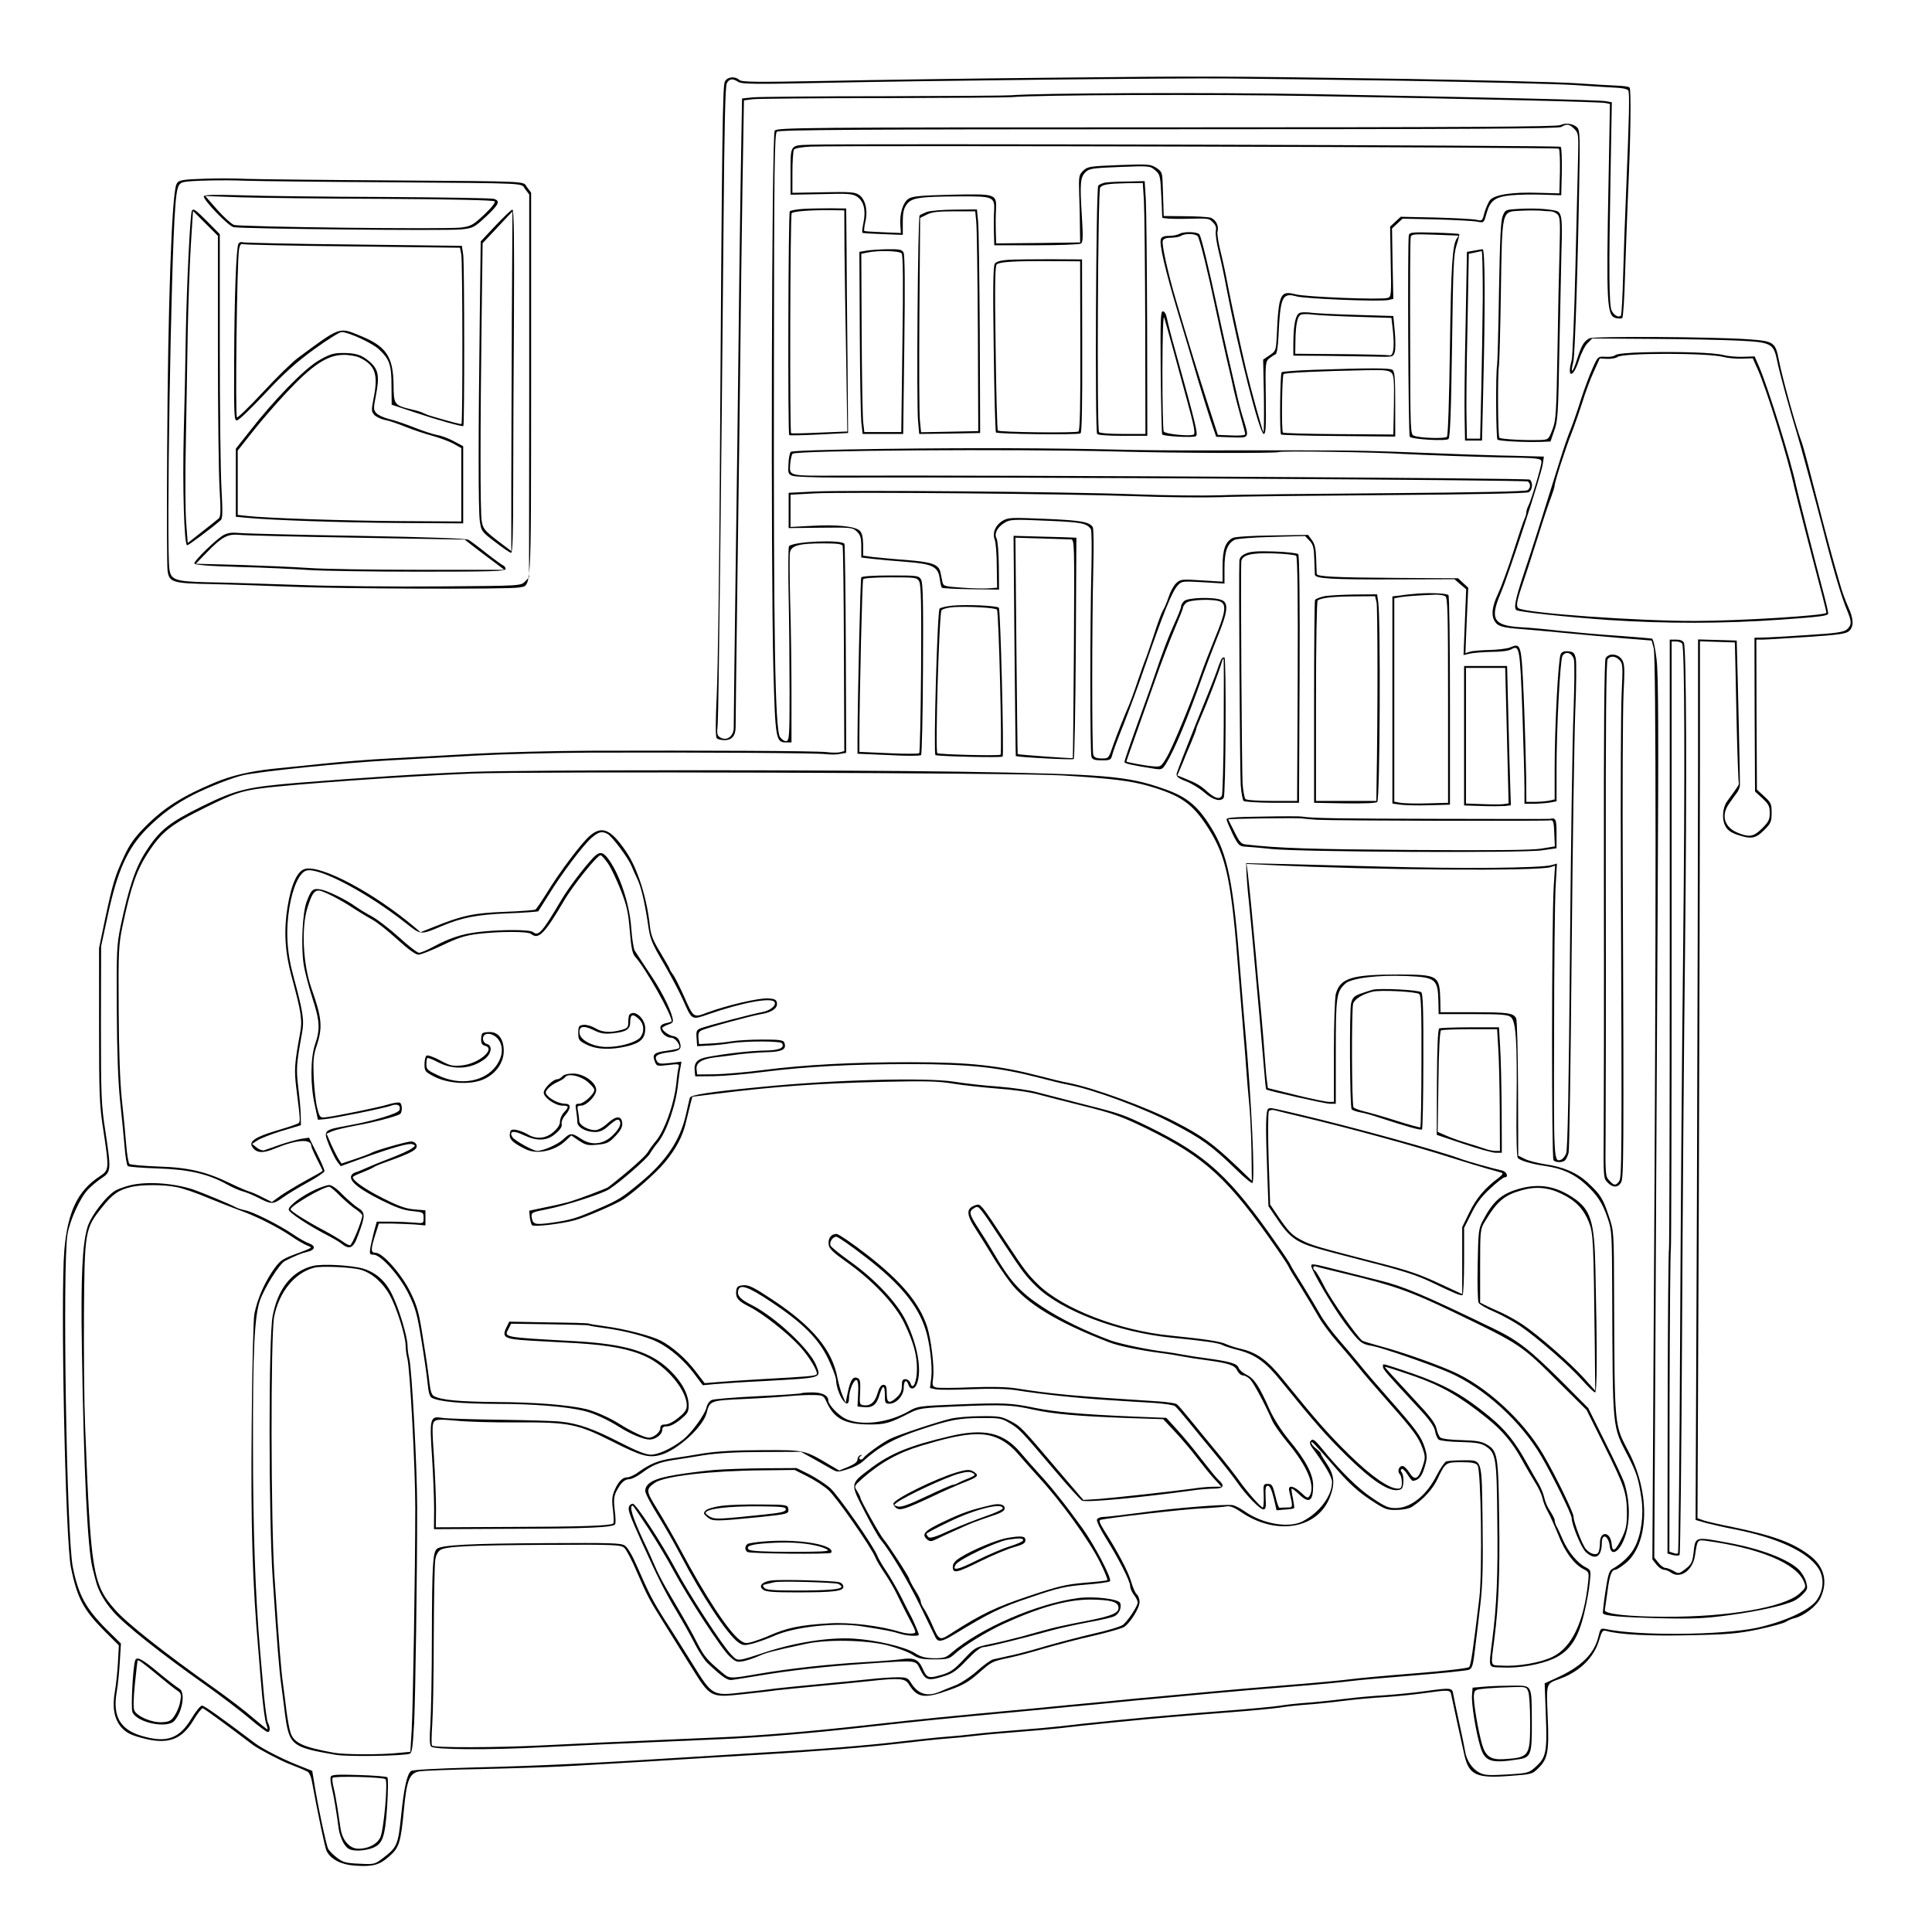 <svg xmlns="http://www.w3.org/2000/svg" width="1365.333" height="1365.333" preserveAspectRatio="xMidYMid meet" version="1.0" viewBox="0 0 1024 1024"><g fill="#000" stroke="none"><path d="M556.5 41.2c-41.8.4-95.6 1.2-119.5 1.7-36.6.7-43.8.6-45.1-.5-2.4-2.2-6.4-1.7-7.7.8-1.2 2.4-1.5 23.9-2.7 211.3-.3 50-1 101.1-1.6 113.4-.7 15.3-.7 22.7 0 23.4.6.6 2.5 1 4.2 1 3.9 0 5.9-2.5 5.8-7.3 0-1.9.4-38.8 1-82s1.3-95.8 1.5-117 .7-59.7 1.1-85.6l.8-47.2 4.6-.6c2.5-.3 33.6-.6 69.1-.6 35.5-.1 66.1-.3 68-.5 13-1.2 105.4-1.6 159.5-.6 94 1.7 152.7 3.1 155.4 3.7l2.4.5-.7 39.2c-1.3 67.2-1 73.1 3.9 74.3 1.3.3 2.8.3 3.3 0s1.2-10.6 1.5-22.8c.4-12.3 1.1-31.8 1.6-43.3 1.4-29.7 1.7-55.2.8-56.1-.4-.5-3.4-.9-6.5-1s-13.1-.7-22.2-1.3-50-1.6-91-2.3c-103.6-1.5-102.7-1.5-187.5-.6M744 42.8c41 .7 81.9 1.7 91 2.3s18.9 1.3 21.8 1.4c3 .1 5.7.7 6.2 1.4.8 1.4.5 13.6-1.1 53.1-.6 13.5-1.3 33.7-1.6 45s-.8 20.9-1.2 21.3c-1.2 1.2-3.7-.2-4.9-2.7-1.4-3-1.5-21.5-.6-70.8l.7-39.6-3.4-.6c-3.8-.6-61.1-2-154.9-3.7-54.5-1-147-.6-160 .6-1.9.2-32.3.4-67.5.5-35.2 0-66.5.3-69.6.6l-5.6.6-.8 47.7c-.4 26.2-.9 64.9-1.1 86.1s-.9 73.8-1.5 117-1 80.2-1 82.2c.2 4.7-3.4 7.7-6.9 5.8-2-1.1-2.1-1.8-1.6-7.3.5-6.2 1.9-129.5 3.1-265.7.4-50.4.9-72.2 1.7-73.8 1.3-2.5 3-2.8 6.1-.8 1.9 1.2 9 1.3 45.7.5 51.2-1.1 187.4-2.6 214-2.3 10.2.1 52 .6 93 1.2"/><path d="M827 66.3c-1.9.9-50.3 1.2-208.8 1.2-193.7 0-206.5.1-207.6 1.8-1.6 2.1-2.1 231.1-.7 284.8 1 37.3 1.3 39.4 6.6 39.4h3v-26c0-14.3-.3-36.4-.7-49-.3-12.7-.4-24.2-.1-25.7.7-3.7 4.9-4.8 17.6-4.8 7.2 0 9.9.3 10.3 1.3.3.8.6 25.5.7 55.1l.2 53.7-2.3.6c-1.2.3-4.6.3-7.5-.1-5.5-.6-65.7-.9-125.2-.7-19.2.1-46.7.8-61 1.6s-34.5 1.9-45 2.5c-10.4.5-27.3 1.9-37.5 3-10.2 1-21.2 2.2-24.5 2.5-12 1.3-21.9 3.6-30.5 7.2-17.6 7.4-26.9 13.3-37 23.4-5.7 5.8-8.2 9.2-11.3 15.9-4.9 10.6-5.9 14.1-10 33.1l-3.2 15.4v41c0 37.3.2 42.3 2.3 55.7 3.1 20.7 3.1 20.9-2 24.3-11.7 7.7-16.9 18.7-18.7 39-2.1 24.8.5 154 3.5 168.3 3.3 16.3 6.7 22.6 18 33.9l7.4 7.4-.5 9.2c-.3 5.1-1 11.9-1.6 15.1-1.5 8.5-.4 14.7 3.4 19.1 2.6 2.8 4.7 4 10.7 5.6 13.7 3.8 21.2 1.2 27.5-9.3 2.2-3.7 4.5-6.6 5-6.4.9.3 13.9 9.8 26.5 19.4 2.6 2 14.6 8.3 19 10 3.6 1.4 8.3 3.3 10 4.2.8.4 1.8 2.5 2.2 4.6 3.5 18.9 7.1 36 7.9 37.5 2.3 4.4 7.7 7.2 14.8 7.7 9.7.7 13.2-.3 18.3-4.8 5.4-4.7 6.2-7.3 7.9-25 1.4-15.2 2.9-19.1 7.9-20.1 1.9-.4 17.5-1 34.5-1.3 17.1-.4 38.7-1.1 48-1.7 35.6-2.1 48.5-2.8 63.5-3.8 8.5-.5 24.3-1.5 35-2.1 29.5-1.7 56.7-3.9 74.5-6 8.8-1 19.6-2.2 24-2.5s11.4-1 15.5-1.5 14-1.4 22-2 18.1-1.5 22.5-2c12-1.5 46.4-4.9 60-6 6.6-.6 20.6-1.7 31-2.5 10.5-.8 21.9-1.9 25.5-2.4 3.6-.6 10.1-1.3 14.5-1.6s13.2-1.2 19.5-2 16.2-1.7 22-2c5.8-.4 15.1-1.3 20.8-2.1 13.8-1.9 13.9-1.9 14.5 1.4.6 2.9 5.1 23.8 6.8 31.2 2.4 10.8 6.4 12.6 23.7 11.3 12.2-.9 12.3-.9 15.8-4.4 4.8-4.8 5.5-8.7 4.7-27.4-.7-17.9-1-17 6.7-19.8 10.5-3.9 17.9-11.3 20.6-20.5 1.4-4.7 1.9-5.3 3.7-4.8 7.2 2 23 2.8 44.5 2.3 20.5-.4 25.4-.9 36.2-3.1 6.8-1.5 13.3-3.2 14.5-4 1.1-.7 3.1-1.6 4.5-1.9 5.3-1.3 12.1-6.6 14-11 3.9-8.5 1.9-16.4-5.8-22.3-8.8-6.7-19.1-10.5-40.7-15-6.6-1.3-13.5-2.9-15.4-3.5l-3.4-1.2.7-168.1c.3-92.4.6-197 .6-232.4v-64.3l9.3.3 9.2.3.1 3.5c.1 1.9.4 18.6.8 37s1 33.8 1.2 34.1c.3.6-.6 2-6.2 9.6-2.4 3.3-2.9 9.4-1 13 1.1 2.2 2.9 3.5 6.3 4.7 7.4 2.5 9.8 2.1 14.3-2.4 3.6-3.6 4-4.5 4-9.2s-.3-5.4-3.9-8.7l-3.9-3.6-.2-39.8-.1-39.7h3.3c1.8 0 12.4-.7 23.6-1.4 16.8-1.1 20.6-1.7 22.2-3.1 2.7-2.4 2.5-6.5-.4-12.8-1.3-2.9-3.2-7.9-4.1-11.2-5.1-17.7-4.9-16.7-15.6-58-2.2-8.8-4.5-16.9-4.9-18-2.7-6.7-10.3-34.1-12.1-43.3-1.9-9.9-2.5-10.4-16.5-11.4-18.4-1.3-81.6-1.7-83.9-.5-3 1.5-4.2 3.6-6.6 11-2.3 7.5-3.8 8.4-2 1.4.9-4 2.5-53.3 3.3-104.9.2-14.7 0-18-1.2-19.2-2.2-2.1-6.1-2.7-9-1.3m7.4 2c2.2 2.2 2.3 2.8 2 15.3-.2 7.1-.8 33.4-1.4 58.4-.6 25.1-1.5 47.1-2 49-2.7 9.5.8 9.5 3.8.1 1.2-3.8 3.3-8 4.7-9.3l2.4-2.4 30.8.2c16.9.1 37.7.5 46.2.9 18.2.9 19.1 1.4 21.1 11.1 1 5.3 6.8 26.4 10.5 38.4 1.8 5.8 9.8 35.3 13.6 50 5.6 22 10.1 37 12.8 43.3 2.6 6.1 2.6 7.9.1 10.2-1.7 1.5-5.2 2.1-21.3 3.1-10.5.7-21.1 1.3-23.5 1.3l-4.3.1.1 40.7.2 40.8 3.9 3.6c3.3 3.1 3.9 4.2 3.9 7.7 0 3.6-.6 4.8-4 8.2-4.5 4.5-6.8 4.9-12.9 2.4-7.2-2.9-9.1-9.3-4.6-15.5 1.3-1.9 3.1-4.4 4-5.6.9-1.1 1.6-2.9 1.7-4 .1-1.4-1.1-55.7-1.6-72.8l-.1-4-10.2-.3-10.3-.3v64.3c0 35.4-.3 140.4-.6 233.4l-.7 169 5.9 1.7c3.2.8 9.7 2.3 14.4 3.2 22.8 4.4 38.9 11.9 44.7 20.6 3.4 5.1 2.9 12.1-1.1 17.4-4 5.2-17.3 11.2-31.6 14.3-18.8 3.9-62.7 4.3-80.1.6-2.5-.5-2.7-.3-3.8 4.3-2.2 8.9-9.1 15.7-21.9 21.5l-6.5 3 .6 16.6c.8 19.5.2 22.6-5.2 27.5-3.8 3.4-4 3.5-15.3 4.2-9.7.6-12.1.4-14.7-1-3.8-1.9-6.9-6.6-7.6-11.5-.3-1.9-1.7-8.7-3.1-15s-2.8-13-3.1-14.8c-.6-3.8-.8-3.8-15.5-1.8-5.7.8-15 1.7-20.8 2.1-5.8.3-15.7 1.2-22 2s-15.1 1.7-19.5 2-10.9 1-14.5 1.6c-3.6.5-15 1.6-25.5 2.4-10.4.8-24.4 1.9-31 2.5-13.6 1.1-48 4.5-60 6-4.4.5-14.5 1.4-22.5 2s-17.9 1.5-22 2-11.1 1.2-15.5 1.5-15.2 1.5-24 2.5c-17.5 2.1-44.6 4.3-73.5 5.9-10.2.6-26.1 1.6-35.5 2.2-53.3 3.4-83.3 4.9-118.2 5.7-20.1.6-31.6 1.2-32.5 1.9-2.1 1.8-3.7 8.9-5.2 23.7-1.6 15.4-2.1 16.7-9.6 22.4-4.3 3.3-4.6 3.4-12.5 3-7.1-.3-8.6-.7-11.8-3.1-2-1.5-4.2-3.7-4.8-4.9-1-1.9-5.7-23.9-7.5-35.7l-.9-5.5-8-3.2c-8.5-3.4-18.4-8.5-22.5-11.6-18.7-14.1-26.7-19.8-28-19.8-.8.1-3.3 3.1-5.5 6.8C95 921.6 88.3 924 74.9 920c-11.4-3.4-15.3-10.5-13-23.5.6-3.3 1.3-10.4 1.6-15.7l.6-9.7-7.5-7.4c-11.1-11.1-15-18.2-18-33.1-3.3-15.9-5.6-160.3-2.8-176.5 1.3-7.5 6.7-19.3 10.9-23.7 1.6-1.7 4.8-4.4 7.1-5.9 5.1-3.4 5.2-4.1 2-25.3-2.1-13.4-2.3-18.3-2.3-56.2l.1-41.5 3.6-16.6c5-23.3 10.4-35.2 20.4-45.4 7.9-8 15.4-13.4 25.1-18.4 8.5-4.2 20.4-8.9 26.1-10.2 9.4-2.1 53.5-6.6 77.7-7.9 10.5-.6 30.7-1.7 45-2.5s41.8-1.5 61-1.6c59.2-.2 120.8.2 125.2.8 2.4.3 5.8.3 7.5-.1l3.3-.6-.2-54.7c-.1-30.1-.5-55.3-.7-56-1-2.4-26.9-1.4-29.4 1.2-.4.4-.5 12.2-.2 26.3.3 14.2.5 37.2.5 51.2 0 23.1-.2 25.5-1.7 25.8-.9.2-2.4-.8-3.4-2.2-2.6-4.1-3.4-52.7-3.2-194.9.1-108.6.3-124.9 1.6-125.9 1.1-1 46.4-1.3 207.6-1.3 160.3 0 206.5-.3 208.1-1.2 2.9-1.8 4.3-1.6 6.9 1"/><path d="M429.4 76.7c-10.9.4-10.4-.4-10.4 15.7v10.8l16.3-.3c14.2-.4 16.6-.2 18.9 1.3 3.6 2.4 4.8 7.1 3.5 13.6-.6 2.8-.9 5.3-.6 5.6.2.2 5.1.5 10.9.7l10.5.4v-6.7c0-5.2.5-7.3 2.1-9.5 2.6-3.5 6.6-4.1 28.1-4.2 17.8-.1 18.6.2 18.2 7.8-.2 2.5-.2 7.6-.1 11.3l.2 6.8h22.3c12.2 0 22.8-.4 23.6-.9 1.1-.7 1.2-3.4.5-14.7-1.1-17.3-.8-20.4 1.9-23.1 2-2 3.6-2.2 18.2-2.8 15.7-.6 16-.6 18.7 1.7 2.6 2.2 2.8 2.8 3.3 13.3.3 6 .5 11.4.5 11.8 0 .5 5.1.8 11.3.7 14.1-.3 13.3-.4 15.7 2 1.4 1.4 1.8 2.8 1.4 4.4-.3 1.4.4 6.4 1.6 11.2s3 13.3 4 18.8c6.4 33.5 17.6 77.6 19.8 77.6 1.1 0 1.3-3.4 1.1-19.1-.3-18.7-.2-19.2 1.9-21 1.2-.9 2.7-1.9 3.3-2.1s1.3-4.1 1.5-9.3c1-21.4 2-23.5 9.6-21.4 4.7 1.3 44.8 2.9 48.8 1.9l2.5-.6-.4-18.7-.3-18.6 2.8-2.6 2.8-2.6 18.1.4c9.9.3 19.6.8 21.5 1.2 3.5.7 3.5.6 4.8-4 1.9-7.2 4.6-9.2 13.3-10 4.1-.4 11.7-.5 16.9-.3l9.5.3.3-12.4c.1-6.8-.1-12.8-.6-13.3-.8-.8-378.4-1.8-397.8-1.1m396.8 2.1c.5.5.7 6 .6 12.3l-.3 11.4-11-.3c-14-.5-23.4 1-25.8 3.9-.9 1.2-2.2 4.2-2.9 6.6-1.1 4.4-1.2 4.5-4.2 3.8-1.7-.4-11.4-.9-21.6-1.2l-18.6-.4-2.8 2.6-2.8 2.6.3 18.6c.4 17.8.3 18.6-1.6 19.2-3.2 1.1-43.5-.5-48.8-1.9-8.2-2.1-9-.3-10 22.2-.4 7.6-.5 7.9-3.8 10.1l-3.4 2.3.4 19.4c.1 10.7.1 19.3-.3 19-.5-.6-6.6-22.6-9.1-33-3.1-13.1-7.7-34.3-9.5-43.6-1-5.5-2.8-14-4-18.8s-2-9.7-1.7-10.8c.9-3.2-1-6.7-4-7.5-1.5-.3-7.7-.7-13.7-.7l-10.8-.1-.2-6.5c-.1-3.6-.3-8.9-.4-11.8-.2-4.7-.5-5.4-3.4-7.3-3.1-1.9-4.3-2-19.8-1.4s-16.6.8-18.9 3c-2.3 2.3-2.4 2.9-2.1 12.7.2 5.7.4 13.7.4 17.8l.1 7.5-22.2.3-22.3.2-.2-6.2c-.1-3.5-.1-8.6.1-11.4.4-8.7.2-8.7-23.5-8.2-16.6.4-20.7.8-22.8 2.1-3 2-4.8 7.7-4.4 13.9l.3 4.3-9.5-.4c-5.2-.2-9.7-.5-9.9-.7s0-2.5.6-5c1.4-6-.1-12-3.5-14.2-2.2-1.4-5-1.6-18.9-1.3l-16.3.3V91.3c0-5.9.4-11.3.8-12 .5-.7 4.1-1.4 9.2-1.6 17.8-.7 395.4.3 396.2 1.1"/><path d="M586.3 96.7c-1.7.2-3.6 1-4.2 1.7-1.2 1.5-1.8 129.7-.6 131.6.4.6 6 1 13.6 1h13l-.1-57.8c-.1-31.7-.4-62.1-.7-67.5l-.6-9.7-8.6.2c-4.7 0-10 .3-11.8.5m20 9.5c.3 5.1.6 35.1.7 66.5l.1 57.3h-12c-7 0-12.2-.4-12.6-1-1.2-1.9-.6-128.1.6-129.6 1.3-1.6 4.2-2.1 14.5-2.3l8.1-.1zM426 110.7c-3.6.2-6.9.8-7.4 1.3-.8.8-1.1 117.8-.3 118.6.2.3 7.3.1 15.8-.3l15.4-.8-.3-38.5c-.2-21.2-.5-48-.5-59.5l-.2-21-8-.1c-4.4 0-10.9.1-14.5.3m21.6 21.3c.1 11.3.5 37.6.9 58.6l.6 38.1-14.7.6c-8.1.4-14.9.5-15.1.3-.8-.8-.5-115.8.3-116.6 1-1 9.8-1.7 20.4-1.6l7.5.1zm357.6-21.3c-7.2.4-7.4.4-8.7 3.7-1.1 2.5-1.5 12.2-2 40.2-.3 20.3-.8 37.8-1 39-.8 3.9-.6 38.7.2 39.4.8.8 14.6 1.5 23.4 1.2l4.7-.2 2-5.8c1.9-5.2 2.1-8.9 2.7-43.2.4-20.6.9-44 1.1-52 .6-18.3.2-20.7-3.4-21.4-4.9-1-11.6-1.3-19-.9m16.5 1.3c1.2 0 2.9.7 3.8 1.6 1.4 1.4 1.5 3.9 1.1 18.8-.3 9.4-.8 33.5-1.1 53.6-.6 33.4-.8 36.9-2.7 41.7-2 5.2-2.1 5.3-6.2 5.5-8 .3-21.1-.4-21.9-1.2-.8-.7-1-34.5-.2-38.4.2-1.2.7-18.7 1-39 .7-44.2.3-42.3 10.3-42.9 3.7-.2 8.3-.2 10.2-.1 1.9.2 4.5.4 5.7.4m-330.4.3c-1.7.7-3.5 1.5-3.9 1.9-.9.9-1.7 100.1-.8 109.1l.6 6.7 16.2-.2 16.1-.3-.2-53c-.2-29.2-.5-55.8-.9-59.3l-.6-6.2-11.6.1c-6.4 0-13.1.6-14.9 1.2m26.1 4.9c.4 2.9.7 29.1.9 58.3l.2 53-15.1.3-15.2.3-.6-5.8c-.4-3.2-.5-28.8-.3-56.8l.4-51 3.4-1.7c2.6-1.4 5.9-1.8 14.6-1.8h11.2zM625 124c-.8.5-3.2 1-5.3 1-2.6 0-4 .5-4.4 1.7-1 2.6 2.3 16.7 9.4 40.2 3.6 11.9 8.2 27.4 10.3 34.6 2.1 7.1 5.2 16.8 6.7 21.5l2.9 8.5 8.2.3c9.5.3 9.4.6 6.2-9.8-1.2-3.6-2.9-10.3-3.9-15-1.1-4.7-3.1-13.5-4.5-19.5-1.4-6.1-3.7-16.4-5.1-23-4.7-22-8.8-39-9.8-40.3-1.1-1.4-8.5-1.6-10.7-.2m9.8 1.2c1.1 1.4 5.4 18.8 9.7 39.3 1.5 7.1 4 18.4 5.5 25 1.6 6.6 3.4 14.5 4 17.5.7 3 2.3 9.3 3.6 13.9s2.4 8.7 2.4 9.3c0 .5-3.2.8-7.2.6l-7.3-.3-5.2-16c-4.8-14.9-10.5-33.2-16.9-55-4.3-14.5-7.8-30.1-7.1-31.9.4-1.1 1.9-1.6 4.4-1.6 2.1 0 4.5-.5 5.3-1 2.1-1.4 7.6-1.2 8.8.2m111.9-.5c-.7 2.9-.3 106.1.5 106.8 1.3 1.4 19.2 2.4 20.5 1.2.9-.9 1.4-14 1.9-49.2.6-42.4.8-48.6 2.4-53.5 1-3 1.6-5.7 1.4-5.9-.2-.3-6.3-.6-13.3-.8-11.7-.3-13-.2-13.4 1.4m26.2.2c.2.1-.1.7-.6 1.3-2.5 3.2-3.2 13.9-3.8 57.8-.4 27.9-1 46.9-1.6 47.5-1.1 1.1-14.1.7-17.3-.5-2.1-.7-2.1-1.1-2.2-52.1-.1-28.3 0-52.2.3-53.2.4-1.6 1.6-1.7 12.6-1.3 6.7.2 12.4.5 12.6.5m-313.9 8-3.5.6.2 42c.1 23.1.5 44.8.8 48.2l.7 6.3h21.5l.6-47.1c.4-31 .3-47.8-.4-49-.8-1.6-2.1-1.9-8.7-1.8-4.2.1-9.3.4-11.2.8m18.9 1.4c.7 1 .9 14.7.4 48l-.6 46.7h-19.6l-.6-5.3c-.3-2.8-.7-24.1-.8-47.2l-.2-42 3-.6c5.7-1.3 17.2-1 18.4.4m303.1-1.4-3.5.6-.7 39c-.5 21.4-.7 43.9-.5 50l.2 11h9l.6-25.5c1.2-48.2 1-76-.3-75.9-.7.1-2.9.4-4.8.8m4.9 24.8c-.1 13.7-.5 36-.8 49.8l-.6 25h-7l-.2-10.5c-.2-5.8 0-27.8.5-49l.7-38.5 3-.6c1.7-.4 3.3-.7 3.8-.8.4 0 .6 11 .6 24.6m-251.4-20c-4 .3-6.4.9-7.2 2-.9 1.2-1.1 12.1-.6 45.2.3 24 .8 43.9 1.2 44.3.8.9 43.3 1.4 44.8.5.7-.5 1-14.3.9-46.4l-.1-45.8-16.5-.1c-9.1 0-19.2.1-22.5.3m38.1 45.6c.1 31.8-.2 44.9-1 45.4-1.4.9-41.9.4-42.7-.5-.4-.4-.9-20.1-1.2-43.9-.5-33.5-.3-43.4.6-44.2 1.7-1.3 9-1.8 28.2-1.7l16 .1zm42.6 14.1c.2 17.8.5 32.7.8 32.9 1 1 16.5 1.8 17.8.9s.5-4.5-11.1-46.2c-2-6.9-3.8-14.3-4.2-16.3-.4-2.2-1.3-3.7-2.2-3.7-1.2 0-1.3 4.9-1.1 32.4m6.4-12.9c1.9 7.1 5.5 20.2 7.9 29 3.3 11.9 4.1 16.2 3.2 16.8-1.7 1.1-15-.2-15.9-1.6-.4-.7-.7-15.2-.7-32.2.1-20.4.4-30 1-28 .5 1.6 2.5 8.8 4.5 16m67.7-18.8c-2.5.5-3.7 5.5-3.8 16.3v6.5l16 .1c8.8.1 20.7.3 26.5.4 10.2.3 10.4.2 11.2-2.2.5-1.3.5-6.2.1-10.8l-.8-8.5-19.5-.6c-10.7-.3-21.3-.8-23.5-1.1s-5-.4-6.2-.1m29.2 2.2 19 .6.8 7c.9 9.2.2 13.5-2.1 12.8-1-.2-12.6-.5-25.7-.6l-24-.2.1-6.5c.1-9.1 1.1-13.8 3.2-14.3.9-.3 3.5-.3 5.7 0s12.6.9 23 1.2m153.6 18.8c-9 .2-15 .8-15.9 1.5-.7.7-3.1 1.1-5.3.9-4-.2-4-.2-6.8 6.1-1.6 3.5-4.3 10.8-6.1 16.3-1.7 5.5-4.2 12.7-5.5 16-1.4 3.3-3.8 10.3-5.4 15.5-9.9 31.8-14.8 47.2-19.2 60.3-4.8 14.4-5.7 19.1-4.1 20.1 1.7 1 26.1 3.6 48.7 5.2 30.7 2 60.5 2 91.8-.2 21-1.5 24.7-2 24.7-3.3 0-.9-1.4-6.8-3.1-13.1-4.6-17.3-12.9-50-13.9-54.5-2.6-12.8-15.1-52.9-19.7-63.3l-2.3-5.3-6.3.2c-3.4.1-8-.3-10.2-.9-4.9-1.3-22.3-1.9-41.4-1.5m41.4 2.5c2.2.6 6.6 1 9.7.9l5.8-.2 2.6 5.8c4.9 11 16 46.8 19.5 62.8.5 2.2 3.3 13.2 6.2 24.5 9.4 35.7 10.7 40.8 10.7 41.8 0 1.4-45.6 4.3-69.5 4.3-30.3.1-89.5-4.1-93.6-6.7-1.5-.9-1-3.7 2-12.5 1.6-4.6 5.2-15.8 8.1-24.9 2.8-9.1 6-18.7 7.1-21.4 1-2.7 1.9-5.5 1.9-6.2 0-1.9 5.8-20 9-27.9 1.5-3.9 4-11.1 5.6-16 1.5-5 4.2-12.3 6-16.2l3.3-7.3 4 .2c2.2.1 4.6-.4 5.4-1 2.6-2.2 48.1-2.2 56.2 0M696.8 196c-9.1.3-17 .9-17.5 1.3-.8.9-1.2 32.2-.3 33 .3.3 14 .7 30.5.8l30 .3v-17.2c0-14.3-.3-17.4-1.5-18.2-1.5-1-12.1-1-41.2 0m40.7 1.6c1.3 1.3 1.5 4 1.3 17.2l-.3 15.5-29-.2c-15.9-.1-29.2-.5-29.5-.8-.9-.8-.5-30.1.3-31 .8-.8 19.5-1.6 44.4-2.1 9.1-.2 11.5.1 12.8 1.4"/><path d="M469.3 237.9c-30.7.4-49.6 1-50.2 1.6-.5.5-1.1 3.4-1.2 6.4-.3 4.9-.1 5.5 2.2 6.3 1.3.5 11.6.9 22.9.9 99.5-.3 365.7 1.3 366.8 2.1 1.6 1.3 1.5 3.3-.1 4.6-.8.7-25.6 1.2-73.7 1.6-39.9.3-79.9.7-89 1.1-9.1.3-29.3.1-45-.5-37-1.4-152.5-2.3-170.2-1.5l-13.8.7v18.7l17-.2c16.4-.2 17-.1 19.2 2.1 1.9 1.8 2.3 3.4 2.3 8v5.7l6 .7c3.3.4 11.3 1.1 17.8 1.6 14.1 1.1 16.9 2.5 17.8 9 .3 2.3.8 4.4 1.1 4.7s7.2.7 15.4.8l14.9.2-.1-12.7c-.1-6.9-.6-13.4-1.2-14.4-1.4-2.5.4-6 4.2-8.3 2.9-1.8 4.4-1.9 22.4-1.1 18.8.8 21.1 1.3 23.4 4.5.4.5.5 9.3.3 19.5-.8 31.5-.8 99.4 0 101.2.5 1.4 1.9 1.8 5.5 1.8 4.4 0 4.8-.2 5.5-2.8.3-1.5 3-8.8 6-16.2 2.9-7.4 7.7-20.3 10.5-28.5 10.6-30.6 15.1-41.9 18.3-45.3 2-2.2 2.5-2.2 13.4-1.6l11.3.7v-8.2c0-8.9 1.5-13 5.4-15 1.2-.6 10-1.3 19.7-1.5l17.6-.5 2.3 2.4c2 2.1 2.4 3.7 2.6 9.8.1 3.9.3 7.7.3 8.3.2 2.1 8.7 2.6 41.7 2.5l32.3-.1 3.1 2.7 3.1 2.6-.7 17.5-.7 17.4 3.4-.8c1.9-.4 7-.8 11.4-.9 4.8 0 8.9-.5 10.4-1.3 4.5-2.6 4.7-1.1 6 33.3.6 17.6 1.1 35.7 1.1 40.2v8.3h4.8c2.6 0 6.4-.3 8.5-.6l3.7-.7v-17.3c0-22 1.9-57.3 3.1-59.7 1.6-2.8 5.1-1.8 6.1 1.8.4 1.6.3 14.2-.2 28-.6 13.7-1.4 71.3-1.9 128-.6 70.8-1.2 103.9-2 105.8-.6 1.5-1.8 3-2.6 3.3-4 1.6-4 1.1-3.8-66.8 0-35.9.4-70.9.8-77.7l.7-12.4-2.8.8c-6.1 1.6-46.8 2-89.9.8-24.7-.6-51.1-1.3-58.5-1.5l-13.5-.3.1 4.5c.1 2.5.6 9.4 1.3 15.5.6 6 1.8 18.4 2.6 27.5s2.2 23.9 3 33 1.9 21.6 2.4 27.8 1 11.4 1.2 11.6c1.1.8 31.1 7.6 33.7 7.6h3.2v-27.5c0-29.5.3-31.8 5.1-36.2 3.2-2.9 17.1-4.6 32.3-4 15.8.7 16.7 1.5 17 14l.1 6.2h18.2c15.4 0 18.5.3 20.1 1.6 2.7 2.3 3.4 12.9 3 46.3-.2 17.5.1 27.8.7 28.4 1.6 1.5 7.6 3.2 14.6 4.2 8.9 1.3 15.3 4.2 21.3 9.7 6.3 5.8 9 10 11.8 18.3 2.1 6.1 2.2 8.5 2.3 39 .3 74.5-.1 70.3 8.5 87 4.6 9.1 5.4 11.7 7 22.2 1.3 8.7-.1 19.2-3.5 25.7-2.2 4.4-6.7 8.7-12 11.7-1.6.9-2.3 3.2-3.6 12-.9 6-1.5 11.2-1.3 11.5.7 1.3 9.4 2.1 30.4 2.6 18.3.4 23.8.1 37-1.7 15.4-2.1 29.2-5.2 34-7.6 1.4-.6 3.6-2.4 4.9-3.8 2.2-2.3 2.3-2.9 1.3-6.4-.6-2.1-2.4-5-3.9-6.4-5.8-5.5-20-10.9-37.3-14.1-17.9-3.3-17.4-3.5-18.4 5.5-.6 4.9-1.2 6-4.3 8.4-3.4 2.6-3.6 2.6-6.3 1-1.6-.9-3.5-1.6-4.3-1.6-.9 0-2.5-1.2-3.7-2.7l-2.2-2.8.6-112c.3-61.6.8-166.5 1.2-233 .5-94.9.4-123.2-.6-131.3-.7-5.8-1.7-10.5-2.4-10.7-.6-.2-8.5-.8-17.6-1.5-9.1-.6-22.8-1.8-30.5-2.6-7.7-.9-17.6-1.8-22-2-13.9-.9-15.9-4.4-10.2-17.7 4.4-10.3 21.7-63.4 22.4-68.7l.6-4-7.9-.2c-4.4-.2-11.5-.3-15.9-.4-7.8-.2-17.9-.5-56-2-19-.7-31.7-.8-95-.7-18.7.1-41.9-.1-51.5-.4-34.1-.8-74.1-1-122.7-.4m122.7 1.4c33.4.9 84.7 1 85.8.3s50.2 0 66.2 1c9.6.5 40.1 1.6 50.5 1.8 21.3.3 22.5.5 22.5 2.5 0 2.3-5.6 20.9-7 23.3-.5 1-1 2.5-1 3.3s-.4 2.3-.9 3.3c-.5.9-3.2 8.9-6 17.7s-6.5 18.8-8.1 22.2c-3.3 6.9-3.8 11.7-1.5 15 1.6 2.3 4.3 3 13.5 3.7 3 .2 13.2 1.1 22.5 2 9.4.9 23.7 2.2 32 2.9l14.9 1.2 1.1 4c1.3 5 1.3 152.7.1 344l-.8 139 2.2 2.8c1.2 1.5 2.9 2.7 3.9 2.7.9 0 2.7.7 3.9 1.6 4.9 3.4 11.5-1.4 12.6-9.2 1.2-8.2 1.3-8.3 5.4-7.8 28.6 3.8 48.3 12 52.3 21.7 1.2 2.8 1.1 3.2-2.3 6.3-8 7.3-37.9 12.5-71.3 12.3-19.3 0-32.2-1.5-31.9-3.5.1-.5.7-4.9 1.4-9.9 1.1-8.6 2.2-11.5 4.2-11.5.6 0 2.8-1.4 5.1-3.2 12.6-10 13.6-36.7 2.2-58.8-8-15.5-7.7-11.4-8-84.5-.1-33-.1-33-2.8-41-3.1-9.4-4.5-11.5-11.2-17.7-5.8-5.3-13-8.4-23-9.8-3.8-.6-8.5-1.8-10.4-2.8l-3.4-1.7-.1-35.5c-.1-19.5-.5-36.3-1-37.2-1.3-2.9-4.4-3.3-22.6-3.3h-17.5l-.1-6.3c-.4-13.2-1-13.6-21.7-13.7-25.2 0-31.3 1.8-33.7 10.3-.5 2.1-1 15.3-1 30.4V584h-2.7c-1.4 0-9.3-1.6-17.4-3.6l-14.9-3.7-.4-3.1c-.3-1.7-.8-6.9-1.1-11.6s-1.2-15.7-2-24.5c-.9-8.8-2.2-23.4-3-32.5-1.6-17.7-3.1-33.2-4.1-41.8l-.7-5.3 12.9.6c54.7 2.7 141.4 3.3 148.3 1.1l2.3-.8-.7 11.3c-1.1 18.3-1.2 143.8-.1 144.9 1.4 1.4 5.2 1.2 6.3-.2.6-.7 1.3-2.4 1.7-3.8s1.1-48.9 1.6-105.5c.5-56.7 1.4-114.3 1.9-128 .6-13.8.7-26.6.3-28.5-.7-3-1.2-3.5-3.9-3.8-2.2-.2-3.4.2-4.1 1.5-1.3 2.3-3.2 38.8-3.2 60.3v16.7l-3.1.7c-1.7.3-5.1.6-7.5.6H809l-.1-12.8c-.1-7-.6-25.3-1.2-40.6-1.3-30.7-1.4-30.9-7.2-28.5-1.6.7-6.6 1.3-11 1.4s-9.1.5-10.4.9l-2.4.8.7-17.3.8-17.4-2.7-2.5-2.7-2.5-33.1-.2c-32.1-.2-41.6-.7-41.8-2.1 0-.4-.2-4-.3-8-.2-5.5-.7-7.9-2.3-10l-2-2.7-18.9.3c-10.7.1-19.8.7-21 1.3-3.9 2-5.4 6.1-5.4 14.9v8.3l-11.1-.7c-10.6-.7-11.3-.6-13.5 1.5-1.3 1.2-3.1 4.5-4 7.3s-2.3 6-3 7.1-2.9 6.9-4.8 13c-2 6-4 11.9-4.5 13s-2.3 6.3-4.1 11.5c-1.7 5.2-3.8 10.8-4.5 12.5-2.8 6.4-6.3 15.3-8.6 21.7-2.3 6.8-2.3 6.8-6 6.8-2.6 0-3.9-.5-4.4-1.8-.8-1.8-.8-68.4 0-100.7.3-10.5.1-19.5-.3-20.1-1.8-2.8-6.2-3.6-25-4.4-18.6-.8-19.9-.7-22.9 1.1-3.8 2.3-5.4 6.4-4.1 9.9.6 1.4 1.1 7.7 1.1 14l.2 11.5-4 .3c-2.2.2-8.6.1-14.3-.3-9.7-.7-10.2-.8-10.7-3.1-.3-1.3-.7-3.5-1-4.9-.9-4.4-4.4-5.6-18.2-6.7-7.1-.5-15-1.3-17.8-1.6l-5-.7v-5.8c-.1-4-.6-6.2-1.8-7.4-2.3-2.3-12.1-3.4-25.4-2.6l-11.3.6v-17.1l12.8-.7c16.5-.8 133.4.2 170.2 1.5 15.7.6 35.9.8 45 .5 9.1-.4 49.1-.8 89-1.1 43.1-.3 73.1-.9 74.2-1.5 2.1-1.1 2.4-5.2.6-6.7-1.1-.8-272.3-2.4-367.3-2.1-25.5.1-25.1.2-24.7-5.9.2-2.6.8-5.2 1.3-5.7 1.7-1.8 116.2-2.6 171.9-1.2"/><path d="M851 348.9c-.7 1.3-1 39.4-.9 115.8.1 62.6 0 124.1-.1 136.8-.2 22.2-.1 23.1 2 25.2 2.7 2.9 5.6 2.9 7.2 0 1.4-2.4 1.5-12.7.9-163.2-.2-44 0-87.1.4-95.7.7-13.8.6-16-.9-18.3-2.1-3.1-7-3.5-8.6-.6m7.5 1.1c1.6 1.8 1.7 3.3 1 17.7-.4 8.7-.6 51.8-.4 95.8.6 153.7.5 160.8-1 162.7-1.8 2.3-2.6 2.3-5.1-.5-2.1-2.1-2.2-3-2-24.7.1-12.4.2-73.8.1-136.4-.1-82.6.2-114.3 1-115.3 1.6-1.9 4.3-1.6 6.4.7m-320.8-7.8c.3 32.1.6 58.4.7 58.5.6.6 30.1 2.2 30.7 1.6.4-.4.9-27 1.1-59.1l.3-58.2-2.5-.1c-1.4-.1-8.9-.3-16.7-.5l-14.1-.4zm29.8-56.3c2 .1 2 .7 1.7 57.8-.2 31.8-.5 57.9-.6 58.1-.3.3-28.9-1.8-29.2-2.1-.1-.1-.4-26-.7-57.5l-.5-57.2 13.6.4c7.6.2 14.6.5 15.7.5m92.8 7.5c-2.3 1-3.3 2.2-3.4 3.8-.4 7.6.3 112.6.7 118.8.3 4.1 1 7.9 1.5 8.5.5.5 7.3.9 15.2 1h14.2l.3-65.4c.2-41.2-.1-65.8-.7-66.4-.5-.5-6.3-1.2-12.8-1.4-9-.3-12.6 0-15 1.1m26.7 1.2c.7.7 1 22.9.8 65.5l-.3 64.4h-13.2c-7.5 0-13.6-.4-14.2-1-.5-.6-1.2-4.2-1.5-8-.4-5.7-1.1-111.9-.7-117.7.2-3.6 4.9-4.9 16.9-4.5 6.2.2 11.7.8 12.2 1.3M456.5 306c-.5.8-1.9 62.4-2 85.5v8l16.5.7c9 .5 16.7.5 17.2 0 .4-.4.9-21 1-45.7.2-35.3 0-45.5-1-47.3-1.2-2.1-1.8-2.2-16.2-2.2-8.5 0-15.1.4-15.5 1m30.7 2.2c1 1.8 1.2 11.9 1 46.3-.2 24.2-.6 44.3-1 44.7s-7.7.4-16.2 0l-15.5-.7v-8c.1-24.4 1.5-82.7 2-83.5.4-.6 6.5-1 14.5-1 13.4 0 14 .1 15.2 2.2m264.3 6.4c-2.7.2-6.9.6-9.2 1l-4.3.5v109.8l4.3.6c2.3.3 9.2.5 15.2.3l11-.3v-55.2c0-30.3-.3-55.5-.8-55.9-.8-.9-9.2-1.3-16.2-.8M766 316c1.3.8 1.5 8 1.5 55.2v54.3l-11 .3c-6 .2-12.5 0-14.2-.3l-3.3-.6V317.1l3.3-.6c3-.5 9-.9 18.2-1.3 2.2-.1 4.7.3 5.5.8m-64.5.1c-2.1.5-4.2 1.4-4.5 1.8-.3.5-.5 24.9-.5 54.3v53.3l16.4.3c10.4.1 16.7-.1 17.1-.8 1.4-2.2 1.8-96.3.5-105.8l-.6-4.2-12.2.1c-6.7.1-14 .5-16.2 1m28.1 3.1c.6 2.7.7 58.6 0 96.8l-.1 8.5h-32v-52.8c0-30.8.4-53.1.9-53.5 2.3-1.4 8-2 18.8-2.1l11.6-.1zm-102-.6c-.9.8-1.6 2.1-1.6 2.8 0 .8-1.6 4.9-3.6 9.2-3.3 7.3-6.2 15-10.4 27.4-1 3-3.7 10.7-6 17-7.3 20.1-10 28-10 28.9 0 .8 4 1.7 16.2 3.6 3.5.5 3.9.3 5.8-2.7 4.5-7.3 11.3-23.6 19.5-46.8 1.9-5.2 5.4-14.5 7.9-20.7 5.4-13.1 5.9-17.9 2-19.3-4.3-1.7-18-1.3-19.8.6m19.5.4c3 1.7 2.3 6-3 18.8-2.6 6.4-6.1 15.3-7.6 19.7-4.9 14.2-15.1 38.9-18.2 44-2.8 4.8-3.1 5-6.9 4.7-4.1-.3-14.4-2.2-14.4-2.6 0-.1 1.8-5.4 4.1-11.7 2.2-6.3 7-19.7 10.6-29.9 3.5-10.2 8.5-23.1 10.9-28.7s4.4-10.6 4.4-11.2c0-.5.7-1.7 1.6-2.5 1.8-1.9 15.3-2.3 18.5-.6m-142.3 2c-3.1.3-6.2 1-6.8 1.6-1.2 1.2-3.3 76.4-2.2 77.6.8.7 34.9 1.5 35.6.8.8-.9-1.1-78.1-2-78.9-1.2-1.1-17.2-1.8-24.6-1.1m23.6 2.1c1 .9 2.8 75.9 1.9 76.9-.6.7-32.7-.1-33.5-.8-1.2-1.2 1-74.2 2.2-75.7.7-.8 3.5-1.5 6.3-1.7 8-.5 22.1.3 23.1 1.3m356.6 177c0 88.6-.2 161.4-.4 161.8-.3.4-.6 36.9-.7 81.1l-.1 80.4 2.8.8c1.6.4 3.2.4 3.6 0s1-52.5 1.3-115.7c.3-63.3 1-155.5 1.6-205 1-91.1.7-159.5-.6-162.8-.5-1.1-1.8-1.7-4.1-1.7H885zm6.6-158.9c1.3 2.1 1.5 69.9.5 162.8-.6 49.8-1.3 141.8-1.6 204.4-.3 62.7-.8 114.3-1.1 114.7-.2.5-1.4.5-2.5 0l-2.1-.7.1-79.9c.1-43.9.4-80.2.7-80.6.2-.4.4-73 .4-161.3V340h2.4c1.4 0 2.8.5 3.2 1.2m-244.4 8.5c-.5 1-1.5 3.6-2.2 5.8s-5.8 15-11.3 28.5c-5.4 13.5-10 25.3-10.1 26.3-.1 1.4 1.3 2.4 5 3.8 2.9 1.1 7.2 3.7 9.7 5.9 4.5 4 8.8 5.2 10.3 2.8 1.1-1.7 1.4-73.7.4-74.3-.5-.3-1.3.2-1.8 1.2m1.4 35.1c-.1 19.7-.6 36.4-1 37-1.3 2.1-3.7 1.3-7.8-2.3-3.6-3.3-5.6-4.4-13-7.4L624 411l1.6-3.7c.9-2.1 2-4.7 2.4-5.8s2-4.8 3.4-8.1c1.4-3.4 2.6-6.5 2.6-6.9s.6-2.1 1.4-3.8c4.9-11.4 10.4-25.7 12.1-31.5.3-1.2.8-2.2 1-2.2s.2 16.1.1 35.8m127.4 5.1v37l9.3.3c5 .2 10.6.1 12.3 0l3.2-.4-.4-12.1c-.2-6.7-.7-23.3-1-37l-.6-24.7H776zm22.4-12.2c.3 13.1.7 29.3.9 36l.3 12.1-2.6.4c-1.4.2-6.4.2-11.2 0l-8.8-.3V354h20.8zM250 409.1c-24.8.9-57.2 3-92 5.8-26.9 2.2-32.9 3.6-51 12.5C89.6 436 84.6 440 77.5 451c-5.7 8.7-9.2 19.2-13.6 40-2 9.8-2.2 12.9-2 44 .1 22.2.7 38.4 1.7 48 .9 8 1.9 18.9 2.4 24.4.4 5.4 1.2 10.2 1.7 10.6.4.5 7.6 1 15.8 1.3 16.6.5 26.9 2.9 36.9 8.5 2.8 1.6 6.5 3.2 8.1 3.6 1.7.4 5 1.8 7.5 3 7.9 4.1 8.6 4.1 13.8.4 2.6-1.9 8.6-5.5 13.5-8.2 4.8-2.6 8.7-5.3 8.7-5.9 0-.7-1.8-5-4.1-9.5l-4.1-8.2-4.1.6c-2.3.4-7.3 1.8-11.2 3.1-3.8 1.4-7.7 2.7-8.6 3-.8.2-2.6-.4-3.9-1.5l-2.4-1.9 2.9-1.9c1.5-1 7.3-3.3 12.9-5l10.1-3-.1-5c0-2.7-.6-9.4-1.3-14.9-1.2-10.1-1-12.4 1.9-28.6 1.4-7.2.7-11.3-4.6-30.9-3.4-12.5-4-23.9-2-36.1 1.8-10.8 5.4-18.6 9.1-19.5 6.8-1.7 32.1 11.7 52.9 28.1 7.7 6.1 7.5 6.1 18.6 1.4 11-4.6 18.5-6.1 35.2-6.8 8.6-.3 15.9-.9 16.1-1.1.2-.3 2.7-4.2 5.5-8.7 6.8-11.1 18.2-26.2 22.6-30.1 3.9-3.4 5.6-3.8 8.6-2.2 2.4 1.3 10.9 12.6 12.7 17 .8 1.9 2.4 5.5 3.5 7.8 1.9 4.4 3.8 12.8 5.6 25.4.9 5.7 2.2 8.7 8 18.5 3.8 6.5 8.4 15.2 10.2 19.3 4.9 11 4.4 10.7 13.7 7.5 17.6-6.1 33.2-9 34.8-6.4 1.2 1.8-2.5 4.7-6.8 5.4-4.6.8-28.3 7-32.3 8.5-2.2.9-2.5 1.5-2.2 5.2l.3 4.3 6-.3c3.3-.2 8.7-.7 12-1.3 8.2-1.2 26.2-1.2 27 .1 1.5 2.4-1.6 3.7-8.7 3.8-7.5.1-21.1 1.6-30.6 3.4-5.7 1-7.5 3-7 7.6l.3 2.7 10-.1c5.5-.1 17.4-1.1 26.5-2.3 22.1-2.8 46.9-4.1 77.3-4.1 31.7 0 47.1 1.7 68.7 7.3 5.2 1.4 12.2 3.1 15.5 3.7 13.3 2.6 38.8 12 54.5 20.2 16 8.3 21.1 12 34.3 24.8 4.2 4.2 8.1 7.3 8.5 7 1.5-1-.5-44-3.7-79.5-.6-6.1-1.7-20-2.6-31-3.8-49.3-6.7-63.9-16-78.6-6.9-11-12.7-15.7-24.6-19.8-19.5-6.9-31.2-7.8-109.4-9.1-69.5-1-228-1-257.5.1m313 1.9c26.1 1.6 36.5 2.9 45.8 5.6 17.2 5 23.4 9.4 31.7 22.5 9.6 15.1 12.2 27.7 16 77.4.9 11 2 24.7 2.5 30.5s1.2 14.3 1.5 19 1 12.8 1.5 18c.6 5.2 1.1 16.8 1.3 25.6l.2 16.2-7.5-7.2c-13.3-12.6-18.2-16.2-33-23.9s-43.2-18.1-56.5-20.7c-3.3-.6-10.3-2.3-15.5-3.7-21.6-5.6-37-7.3-68.7-7.3-30.4 0-55.1 1.3-77.3 4.1-9.1 1.2-20.8 2.2-26 2.3l-9.5.1-.3-2.7c-.4-3.4 2.6-5.4 9.3-6.3 2.8-.3 8.4-1 12.5-1.6 4.1-.5 11.1-1.1 15.4-1.2 8.3-.2 10.7-1.5 9.3-5.1-.5-1.3-2.4-1.6-11.4-1.6-5.9 0-13.3.4-16.4.9-3 .5-8.2 1.1-11.5 1.2l-5.9.3-.3-3.1c-.2-2.3.2-3.5 1.5-4.1 2.1-1.2 26-7.7 31.8-8.7 5.6-.9 8.7-3.1 8.3-5.8-.2-1.8-1.1-2.3-4.6-2.5-4.8-.4-22.1 3.7-32.1 7.4-7.7 2.9-7.4 3.1-12.6-8.6-2.1-4.7-4.6-9.7-5.6-11.2-1.1-1.4-1.9-2.8-1.9-3.1s-2.2-4.2-4.9-8.7c-3.9-6.3-5.1-9.4-5.6-13.8-1.6-15.3-6.5-30.8-12.7-39.9-8.1-11.9-12.8-13.9-19.4-8.1-4.4 3.9-15.8 19-22.6 30.1-2.8 4.5-5.5 8.5-6 8.8s-7.8.9-16.1 1.2c-16.3.6-22.6 1.9-37 7.7l-7.8 3.1-3.3-2.8c-21.2-17.9-48.9-32.7-57.7-30.8-4.2.9-7.5 7.9-9.5 20.2-2 12.4-1.4 23.7 2 36.3 5.3 19.6 6 23.7 4.6 30.9-2.9 15.8-3.1 19.2-2 28.4 2.5 20.2 2.5 18.5-.1 19.6-1.3.6-6.3 2.2-11.1 3.6-10.3 3.1-13.9 5.5-12.2 8.2 2.2 3.6 5.7 3.8 12.5.9 11.2-4.6 18.9-5.1 18.9-1.2 0 .6 1.4 3.8 3 7 1.7 3.2 3 6 3 6.2s-3.9 2.4-8.7 5c-4.9 2.7-10.9 6.3-13.5 8.1l-4.7 3.4-4.8-2.4c-2.6-1.4-5.9-2.8-7.3-3.2s-5.6-2.2-9.5-4.1c-13.2-6.4-22.4-8.6-38.5-9.1-8-.3-14.9-.9-15.4-1.4-.5-.4-1.3-5-1.7-10.1S65.5 591 64.6 583c-1-9.6-1.6-25.8-1.7-48-.2-31.1 0-34.2 2-44 4.4-20.7 7.4-29.6 13.5-38.9 7.3-11.3 12.3-15.2 31.1-24.4 13.9-6.9 18.2-8.4 28.5-9.8 16-2.2 75.6-6.4 112-7.9 29.1-1.2 291.9-.4 313 1m106.3 21.8c-14.5.2-19.3.5-19.2 1.5 0 .6 1.5 4.1 3.2 7.7 2.8 5.7 3.6 6.5 6.2 6.7 1.7.1 8.2.6 14.5 1.3 16.5 1.6 133.3 2.2 143.3.7l7.7-1.1v-7.8c0-7.7-.4-8.5-3.5-7.8-.5.1-27.1.1-59 0-52.3-.1-67.3-.3-72.4-1.2-.9-.2-10.3-.2-20.8 0m28.8 1.7c7.6.5 121.7.8 123.9.3 1.2-.2 1.6 1.1 1.8 6.8l.3 7-7.3 1.2c-5.1.8-25.9 1-69.3.7-53.2-.4-69.4-.9-87-2.9-2.6-.2-3.5-1.2-6.2-6.7-1.8-3.5-3.3-6.5-3.3-6.6 0-.4 37.3-.9 39.1-.5.9.1 4.5.5 8 .7"/><path d="M314.3 454.7c-5.4 5.8-13.1 16.1-16.8 22.3-10.1 17.1-12.1 19.4-15 17-1.7-1.4-17.4-1.4-29.1 0-9 1.1-15.4 3.3-24.3 8.1-3 1.6-6.2 2.9-7 2.9-.9 0-5.7-3.7-10.7-8.3-5-4.5-11.5-9.5-14.5-11.1s-6.7-3.9-8.4-5.1c-4.9-3.6-15-8.5-18.7-9.1-4-.7-4.9.2-7.3 6.6-2.2 5.9-3 23.5-1.6 32.8.6 4.1 2.7 12.1 4.6 18 4 12.2 4.3 16.6 1.5 24.7-2.5 7.3-2.6 21.6-.1 32.5l1.6 7.5 3.5-.3c5.3-.5 32.1-5.9 35.4-7.2 3.3-1.2 5.2-.1 4.3 2.4-.7 1.8-13.6 5.7-26.9 8.1-13.4 2.4-13.6 2.5-10.4 10.5 1.5 3.6 3.4 7.5 4.4 8.8l1.8 2.3 9.9-3.6c17.5-6.3 26.3-8.8 28.2-8 1.6.6 1.6.8-.6 2.3-1.4 1-6.3 3.2-11 5s-10.4 4.1-12.6 5.1-5 2.2-6.2 2.5c-1.3.4-2.3 1.5-2.3 2.5 0 2.9 4.9 6.6 16 12.2 7.9 3.9 12 5.4 16.5 5.8 5.9.6 6 .7 6 3.6 0 3 0 3-5 2.5-2.7-.2-8.3-.5-12.4-.5h-7.4l-1.4 5c-.7 2.7-1.6 6.7-2 8.7-.5 3.5-.4 3.8 1.7 3.8 3.9 0 14.1 11.5 18.7 21.1 3.5 7.1 4.5 10.8 6.6 23.9 1.4 8.5 2.9 18.8 3.3 22.8.5 5.2 1.1 7.5 2.3 8.1 4 2 15.2 3.1 34.6 3.2 19.6 0 36.5 1.4 46 3.7 5.2 1.2 12.7 4.7 19 8.7 5.9 3.7 12.7 6.5 15.8 6.5s6.7-2.7 6.7-5.1c0-1.4.7-1.9 2.6-1.9 1.6 0 4.5-1.5 7-3.6 3.8-3.1 4.4-4 4.4-7.5 0-5.7-3.5-12.4-9.9-18.6-10.1-9.8-23-13.8-49.6-15.4-39.7-2.2-38.4-2-35.9-6.7l1.3-2.6 20.3.3c11.2.2 20.5.4 20.8.6s4.4.9 9 1.5c10.1 1.3 22 4.5 27.5 7.3 6.7 3.3 14 9.7 19.1 16.4l4.9 6.5 6.5-.6c3.6-.3 15.3-1.1 26-1.6 31.4-1.8 30.3-1.4 27.6-8.3-3.2-8.4-21.7-25.7-34.2-32-5.8-2.9-7.7-4.9-7.2-7.4.7-4 5-2.6 17.3 5.6 16.9 11.2 25.2 19.5 30.4 30.2 2.2 4.7 4.1 9.6 4.2 11 .3 8.1 6.9 17.7 6.9 9.9 0-4.1 2.7-10.3 4.1-9.5.7.5 1 3.2.7 7.4l-.3 6.6 3.2.3c4.7.5 6.9-1.2 8.4-6.3 1.7-5.7 2.9-5.8 2.9 0 0 4.1.2 4.5 2.4 4.5 3.7 0 7.6-4.3 7.6-8.5 0-3.8 1.5-4.7 2.5-1.5.9 2.8 3.4 2.5 4.5-.6 2.7-7 .4-20.4-5.8-33.2-4.7-9.8-16.4-22.2-29.9-31.8-5.2-3.7-9.7-7.4-10.1-8.2-.7-1.9 1.1-4.7 3.1-4.7.8 0 7.9 4.9 15.6 10.9 17.9 13.8 27.3 25.1 31.5 37.8 2.3 6.8 3.9 19.8 3.2 25.9l-.7 5.6 3.2.7c1.7.3 10.2.3 18.9-.1 10.3-.4 18.4-.2 23.2.5 13.9 2.2 32.4 4.2 48.3 5.2 8.8.6 20.3 1.3 25.5 1.6 5.2.4 10.1 1.1 10.8 1.7.8.6 3.9 4.3 7.1 8.2s9.5 11.7 14.2 17.3c4.6 5.6 9.9 12.4 11.7 15 4.6 6.6 11.9 14.2 13.8 14.2 1.3 0 1.5-1.1 1.2-6.2-.2-5.1 0-6.3 1.2-6.3 1 0 2 2.1 3.1 6.5l1.5 6.5 4.5-.4c2.4-.1 4.6-.5 4.8-.7s-.1-2.5-.6-5.1c-.6-2.7-.9-5-.7-5.2.2-.3 1.9 1 3.7 2.7 5.5 5.4 7.7 4.1 7.7-4.5 0-5.9-4.1-13.7-12.9-24.2-4-4.9-7.9-11.1-10.1-15.8-5.5-12.5-8.2-16.6-12.2-18.6-2.1-1-4-2.7-4.3-3.7-.7-2.2-4.2-3.3-16.5-5-4.7-.6-10.5-1.5-13-2s-7-1.2-10-1.6c-8-.9-22.8-4-28-5.8-13.1-4.8-27.3-11.7-36.8-18.1-11.5-7.6-16.7-13.3-25.3-28-2.3-3.9-5.6-9.3-7.4-12-6.1-9.4-6.4-10.4-2.6-12.5 1.9-1 2.3-.5 15.7 19.9 9.2 14 11.2 16.6 16.6 21.9 13.4 13 43.5 24.4 71.8 27.2 17.2 1.7 24.8 2.8 26.7 3.8 1 .6 4.8 1.8 8.3 2.7 9.3 2.4 14.8 6.3 23.1 16.7 17.9 22.1 24 29 35.2 40 12.6 12.3 21.4 18.2 26.5 17.6 2.3-.3 2.7-.8 3-4.1.2-2.1-.2-4.4-.8-5.2-.7-.8-.7-1.5-.1-1.9.5-.3 1.9 1 3.1 2.9s2.5 3.5 2.8 3.4c3-.3 4.7-2.1 6.2-7 1.5-5.1 1.5-6 .2-10.5-1.9-6-4.7-9.9-18.7-25.7-6-6.8-13-14.9-15.5-18.1-2.5-3.1-7.5-9.1-11.2-13.3s-8.2-10.3-10-13.5-6.1-10.4-9.5-15.9c-3.5-5.5-6.3-10.2-6.3-10.5s-3-4.9-6.7-10.2c-25.3-36.5-37.6-47.8-68.3-62.9-13.2-6.4-15.1-7.1-33.8-11.8-9.8-2.5-21.1-5.4-25.2-6.5-4.1-1.2-13.6-2.5-21-3.1-7.4-.5-18-1.7-23.5-2.6-14.9-2.3-64-1-102 2.8-28 2.7-37.5 4.2-37.9 5.8-.2.9-1.2 5-2.1 9.1-3.1 13.5-10.6 24.6-24 35.7-9.8 8.1-11.7 9.4-22.5 14-11.7 5.1-14.3 5.9-24.8 7.4-8.8 1.2-9.8.9-10.4-3.1-.3-2.3.1-2.5 8.2-4.1 9.3-1.8 29.1-8.1 32.9-10.6 5.9-3.8 19.8-15.9 21.5-18.7 1-1.7 2.9-4.4 4.2-5.9 4.6-5.5 9.7-20.1 10.8-31.2.4-3.3.9-7.3 1.3-8.9l.5-2.9-6 .7c-5.4.6-6.2.5-7.2-1.3-1.3-2.5.4-3.6 6.9-4.4 5.5-.7 6.6-1.7 5.4-5.4-.6-1.9-1.8-2.9-3.4-3.1-2.4-.4-5.9-2.9-5.9-4.3 0-.4 1.4-1.2 3-1.8 2.7-.9 3-1.3 2.4-3.8-1.4-5.5-6.3-15-12.6-24.2-3.4-5.2-6.8-10.3-7.4-11.3s-1.4-6.3-1.8-11.8c-.9-13.2-6.4-29.4-12.6-37.3-2.7-3.4-4.4-3.4-7.7 0m7.9 2.9c1.5 2.1 4.5 8.4 6.7 13.9 3.3 8.4 4.1 11.9 4.9 21.8.8 9.5 1.4 12.3 3 14 5.2 5.7 19.2 30.4 19.2 34 0 .2-1.3.7-3 1-1.9.4-3 1.3-3 2.3 0 2.6 3 5.4 5.7 5.4 2.3 0 5.4 4.3 4.1 5.6-.4.3-3.1.9-6.2 1.3-6.9.9-8 1.9-6.6 5.5 1 2.7 1.1 2.8 7.1 2.1 5.6-.7 6.1-.6 5.6 1.1-.3 1.1-.9 4.8-1.2 8.4-1.2 11.3-6.5 26.1-11.4 31.4-1 1.2-2.7 3.5-3.7 5.2-1.5 2.5-10.5 10.4-21 18.6-1.3.9-16.1 6.5-21.4 8-1.9.5-7.3 1.8-12 2.7l-8.5 1.8.3 3.4c.2 1.9.8 3.8 1.2 4.3 1 1 15.4-.7 22.5-2.6 5.4-1.4 22.3-8.7 26-11.2 6.5-4.4 17.2-14 21.7-19.3 6.1-7.3 9.7-14.1 11.4-21.6.8-3.4 1.9-7.8 2.4-9.8l1-3.6 12.8-1.6c31.1-3.9 54.3-5.5 87.7-6.3 23.3-.5 29.7-.4 38 1 5.5.9 16.1 2 23.5 2.6 7.4.5 16.9 1.8 21 3 4.1 1.1 14.7 3.8 23.5 6 16.9 4.2 20.9 5.7 34.5 12.3 30.8 15.2 43 26.4 68.3 62.9 3.7 5.3 6.7 9.9 6.7 10.2s2.8 5 6.3 10.5c3.4 5.5 7.7 12.7 9.5 15.9s6.3 9.3 10 13.5 8.7 10.2 11.2 13.3c2.5 3.2 9.5 11.3 15.5 18.1 13.8 15.6 16.4 19.1 18.5 25 1.5 4.3 1.5 5.1 0 9.6-2.2 6.8-4.2 7.7-7 3.2-1.2-1.9-2.8-3.5-3.6-3.5-1.9 0-3 2.8-1.5 4.3.6.6 1.1 2.6 1.1 4.4 0 2.7-.4 3.3-2.1 3.3-4.7 0-13.9-6.4-25.6-17.8-11.2-11-17.3-17.9-35.2-40-8.2-10.2-13.9-14.3-22.1-16.2-3-.7-6.7-1.9-8.2-2.6-2.7-1.4-11.5-2.7-29.3-4.5-27-2.6-57-14.1-70.3-27.1-5.4-5.3-7.4-7.9-16.6-21.9-13.4-20.4-13.9-20.9-16-20.3-5.8 1.7-5.8 4.8.2 13.9 2.1 3.3 5.8 9.1 8.1 13 2.2 3.8 6.5 10.1 9.4 14 8.5 11.3 25.1 21.4 52.7 32 5 1.9 15.7 4.1 27 5.6 4.1.5 9.5 1.4 12 1.9s8.3 1.4 13 2c11.5 1.6 14.5 2.6 15.8 5.5.7 1.4 2 2.5 3 2.5s2.8 1 3.9 2.2c2 2.2 8.2 13.9 11.6 21.8.8 1.9 4.4 7 7.9 11.3 10.8 12.9 15.2 23.4 11.8 28.7-.8 1.2-1.5.9-4.3-1.8-4-3.8-7.2-4.3-6.4-1 2.1 9 2.1 8.8-1.2 8.8-1.7 0-3.4.1-3.8.2-.5.2-1.5-2.6-2.3-6.2-1.4-5.8-1.9-6.5-4-6.5-2.4 0-2.5.2-2.2 6.2.1 3.5-.1 6.3-.5 6.3-1.1-.1-8.4-8.4-12.5-14.2-1.8-2.6-7.1-9.4-11.7-15-4.7-5.6-11-13.4-14.2-17.3s-6.3-7.6-7.1-8.2c-.7-.6-5.6-1.3-10.8-1.6-42.9-2.7-55.3-3.8-74.8-6.9-4.8-.7-13-.9-23.5-.5-8.9.4-17.2.4-18.5.1-2-.6-2.2-1-1.6-5.4.7-5.4-1.1-20.3-3.2-26.8-4.1-12.6-13.6-24-31.9-38.2-7.7-6-15-10.9-16.1-11-2.9 0-4.6 2.3-4.2 5.6.2 2.2 2.3 4.2 9.8 9.5 13.9 9.9 25.6 22.4 30.4 32.4 4.8 10.1 6.6 16.4 6.6 24.1 0 6.8-2.2 11.6-3.4 7.6-.4-1.3-1.6-2.2-2.7-2.2-1.5 0-1.9.7-1.9 3.5 0 2.6-.7 4.3-2.6 6-4.1 3.8-5.4 3.2-5.4-2 0-3.6-.3-4.5-1.8-4.5-1.2 0-2.2 1.4-3.1 4.5-1.4 4.8-3.8 6.8-7.4 6.3-2.1-.3-2.2-.7-1.8-7 .2-5.6 0-6.9-1.4-7.4-2.4-1-3.7.9-5.1 7.3l-1.2 5.8-1.6-3.8c-1-2.1-2.1-6.3-2.7-9.2-2.7-14.9-13.1-27.5-34.4-41.6-10.1-6.7-12.6-7.9-15.5-7.7-3 .3-3.5.7-3.8 3.1-.4 3.6 1 5.3 7.2 8.4 6.9 3.5 20.1 13.9 26.5 20.9 5.2 5.7 10 13.8 8.9 14.9-.8.8-5.7 1.2-27.8 2.4-10.7.6-22.2 1.4-25.5 1.7l-6 .5-4.9-6.4c-4.9-6.5-12.3-13-18.5-16.2-4.9-2.5-19.2-6.2-29.1-7.5-4.6-.6-8.7-1.3-9-1.5s-9.9-.5-21.3-.6l-20.8-.4-1.6 3.3c-2.4 5-.8 5.9 11.7 6.7 5.8.3 17.3 1 25.5 1.4 17.6 1.1 28.3 3.1 36.8 7.1 11.1 5.1 21.7 17.9 21.7 25.9 0 2.3-1 3.8-4.4 6.5-2.5 2.1-5.4 3.6-7 3.6-1.9 0-2.6.5-2.6 1.9 0 2.2-3.5 5.1-6.2 5.1-2.1 0-9.5-3.5-15.3-7.2-5.4-3.4-13.1-6.8-18-8-9.3-2.2-27.4-3.6-47.4-3.7-19.7-.2-29.1-1-33.2-3.2-1.1-.6-1.8-2.8-2.3-7.1-.3-3.5-1.8-13.7-3.3-22.8-2.2-14.4-3.1-17.6-6.7-25-4.6-9.5-14.7-21-18.5-21-2.6 0-2.7-1.6-.2-9.5l1.9-6h6.8c3.8.1 9.4.3 12.4.5l5.5.5v-8l-6-.5c-4.6-.4-8.4-1.8-16.5-5.9-9.5-4.8-16-9.3-16-11.2 0-.3 2.1-1.4 4.8-2.4 2.6-1 5.2-2.2 5.8-2.6.6-.5 3.5-1.8 6.5-2.8 14.6-5.2 17.6-6.9 16.6-9.4-.3-.9-1.5-1.7-2.7-1.7-2.3 0-18.2 4.5-20.9 5.9-1 .6-5 2.1-8.9 3.4l-7.2 2.4-1.5-2.3c-.8-1.3-2.6-4.8-4-7.9l-2.4-5.6 3.2-1.4c1.7-.7 7.3-2 12.2-2.9 8.7-1.5 21.4-4.8 23.5-6.1 1.3-.8 1.3-5.2 0-6-.6-.4-3.4 0-6.3.9-5.3 1.6-27.8 6.2-33.2 6.8-2.8.3-3.1 0-4.3-4.7-.8-2.8-1.6-10-1.9-16-.4-9.4-.2-11.9 1.6-17.4 3.2-9.7 2.7-14.6-2.8-30.2-4.5-12.7-5.5-32.3-2.1-42.9 2.3-7.2 3.5-9 6-9 2 0 11.3 4.7 18.5 9.5 2.8 1.8 7.2 4.5 9.8 5.9 2.7 1.5 8.7 6.3 13.5 10.7 5.5 5 9.5 7.9 11 7.9 1.2 0 6.8-2.2 12.5-4.9 8.3-4 11.9-5.2 18.8-6.1 11.8-1.4 26.7-1.4 28.4 0 3.9 3.2 7.1 0 17.4-17.5 4.9-8.4 18-24.7 19.5-24.2.6.2 2.3 2.1 3.8 4.3"/><path d="M333.7 537.7c-.4.3-.7 2.1-.7 3.9 0 3-.4 3.4-3.7 4.3-5.8 1.6-10.2 1.3-13.9-1-1.9-1.1-4.6-1.9-6.1-1.7-2.5.3-2.8.7-2.8 4.3 0 3.7.3 4.1 4.5 6.2 5.3 2.6 12.7 2.9 21.5.8 7-1.7 9.5-4.1 9.5-9.4 0-5.2-5.6-10.2-8.3-7.4m5 2.5c2.7 2.6 3 6.7.6 9.7-2.2 2.6-10.9 5.1-17.8 5-7 0-13.9-3.5-14.3-7.2-.5-3.8 2-4.4 7.5-1.7 3.6 1.8 5.6 2.1 9.8 1.7 7.2-.7 9.5-2.1 9.5-5.6 0-4.6 1.3-5.1 4.7-1.9m-83 7.5c-.4.3-.7 1.9-.7 3.4 0 1.9.6 2.8 2.1 3.2 5.9 1.6-3.4 9.5-12.3 10.4-4.9.5-6.2.2-11.6-2.7-3.3-1.8-6.5-2.9-7.1-2.5-.6.3-1.1 2.4-1.1 4.5 0 3.8.3 4.1 5.3 6.7 7.3 3.7 19.1 4.4 25.9 1.4 6.5-2.8 10.8-8.8 10.8-15.1 0-6.2-2.8-10-7.4-10-1.8 0-3.6.3-3.9.7m8.2 2.9c3.1 3.9 2.7 9.2-.9 14.3-6.2 8.5-19.1 10.7-30.7 5.1-5.6-2.6-6.3-3.2-6.3-5.8 0-1.6.2-3.1.5-3.4s3.1.8 6.1 2.4c8.2 4.1 17.2 3.4 24.2-1.8 3.8-2.9 4.4-7.3 1.2-8.1-1.9-.5-2.7-3.3-1.3-4.6 1.5-1.6 5.3-.5 7.2 1.9m34.1 19.9c-.7.8-1.8 1.5-2.5 1.5-2.5 0-7.6 5.2-7.3 7.3.4 2.8 6.3 6.7 9.9 6.7 3.5 0 3.6.6.8 3.6-1.2 1.3-2.1 3.4-2.1 4.9 0 1.6-1.2 3.6-3.5 5.5-4.1 3.6-9.2 4-14 1-1.8-1-4.5-2-6-2.2-2.4-.3-2.8.1-3.1 2.3-.3 2.8 1.6 4.6 8.2 7.9 6 3.1 15.5 1.1 21.2-4.2l3.2-3 4.1 2.8c3.7 2.4 4.7 2.6 9.9 2.1 5-.5 6.1-1.1 9.5-4.7 2.8-3 3.7-4.8 3.5-6.8-.4-4-3.3-3.9-7.8.2-2.4 2.2-5 3.6-6.6 3.6-3.7 0-8.4-2.7-8.4-4.9 0-1-.3-3.3-.6-5-.6-2.7-.4-3.1 1.6-3.1 2.9 0 8-5.2 8-8.3 0-4-6.6-8.7-12.3-8.7-2.7 0-4.9.6-5.7 1.5m13.1 2.6c2.1 1.7 3.9 3.7 3.9 4.6 0 2.2-5.6 7.3-8.1 7.3-1.9 0-2.1.4-1.5 3.7.3 2.1.6 4.8.6 6 0 2.8 4.5 5.3 9.4 5.3 2.7 0 4.6-.9 7.6-3.7 2.9-2.5 4.4-3.3 5.1-2.6 1.6 1.6.3 4.5-3.5 8.2-4.9 4.7-11.1 5.4-16.6 1.7-5-3.3-5.7-3.3-9.5.3-2.7 2.6-10.6 6.1-13.8 6.1-2.1 0-12-5.5-13.1-7.3-2-3.2.6-3.7 5.9-1.1 7.2 3.4 12.5 3.2 17-.8 2.5-2.1 3.5-3.7 3.2-5-.3-1.1.5-3.1 1.9-4.7 3.2-3.8 3.1-6.1-.1-6.1-3 0-7.6-2.2-9.5-4.5-1.1-1.3-1-1.9.6-3.7 1.1-1.1 3.3-2.7 5.1-3.4 1.7-.8 3.4-1.8 3.8-2.4 1.3-2.2 7.6-1 11.6 2.1m416.4-48.5c-1.1.3-3.9 1.2-6.2 2-3.6 1.3-4.4 2.1-5.2 5.2-.9 3.9-.7 54.5.3 56.1.3.5 2.3 1.2 4.3 1.6 2.1.3 7 1.7 10.8 3 14.4 4.7 21.6 6.7 22.2 6.1.3-.3.7-16.5.7-36 .1-26.5-.2-35.8-1.1-36.7-1.2-1.2-21.8-2.3-25.8-1.3m24.8 2.3c.9.9 1.2 9.3 1.1 35.7 0 18.9-.3 34.6-.6 34.9-.2.2-5.8-1.3-12.4-3.4-6.5-2.1-14.3-4.3-17.2-5-2.8-.7-5.5-1.7-5.8-2.2-1-1.6-1.1-52.2-.2-55 .9-2.5 5-5 10.3-6.3 4.2-1 23.5 0 24.8 1.3m10.5 18.2c-.7.5-1.1 10.3-1.2 28.5l-.1 27.9 14 4.7c7.7 2.6 15.5 4.8 17.3 4.8h3.2l-.1-22.8c-.1-12.5-.4-27.4-.8-33.2l-.6-10.5h-15.3c-8.5 0-15.9.3-16.4.6m31.3 10.4c.4 5.5.7 20 .8 32.2l.1 22.3h-2.5c-1.3 0-4.2-.6-6.2-1.4-2.1-.7-6.4-2.1-9.5-3s-7.8-2.6-10.3-3.7l-4.5-2 .4-26.5c.2-17.2.7-26.8 1.4-27.3.6-.3 7.5-.6 15.4-.6h14.3zm-121.8 32.1c-1.5.7-1.6 9.3-.6 34.9l.6 16.8 5.1 7.5c3.7 5.5 6.5 8.4 10.1 10.6 5 2.9 7.7 3.7 38 11.5 18.7 4.8 25.8 7.1 34 11.1 11.4 5.5 14.8 6.9 15.7 6.4.4-.3.8-8.4.8-18.1v-17.5l3.8-7.5c2.7-5.5 5.4-9.1 10.1-13.4 3.5-3.3 6.9-5.9 7.6-5.9 2.3 0 1.1-3.1-1.4-3.6-5.4-1.2-17.7-4.7-21.1-5.9-11.6-4.4-57.3-17-86.5-23.9-15.3-3.6-14.9-3.5-16.2-3m16.2 4c25.2 5.9 61.4 15.8 80 21.8 7.7 2.4 16.7 5.2 20 6.1s6.6 1.8 7.4 2.1c.9.3.4 1.1-1.5 2.6-7.4 5.5-11.8 10.7-15.5 18.2l-3.9 8v35.5l-9.7-4.5c-12.8-6-17.8-7.8-35.8-12.4-30.2-7.8-34.2-8.9-39.1-11.4-5.5-2.8-7.2-4.4-13.1-13.1l-4.1-6.1-.8-24.1c-.4-13.2-.3-24.6.1-25.3.4-.6 1.7-.9 2.9-.6 1.1.3 7.1 1.8 13.1 3.2m-619 36.5c-2.2.5-5.6 1.6-7.5 2.5-4.8 2.1-13.6 13.3-15.6 19.7-2.8 9.2-3.6 26.7-3 64.2 1 65.2 3 106 5.6 116.5.5 1.9 1.3 5.1 1.8 7 1.4 5.4 4.6 11 9.3 16.3 6 6.9 24.9 21.9 49.4 39.2 7.7 5.5 17.9 13.2 22.6 17.2s9.1 7.3 9.8 7.3c1.4 0 1.4-2.5.1-4.9-.5-1-1.4-7.6-2.1-14.7-.6-7.1-1.5-17.4-2-22.9-2.6-30.3-3.8-64.6-3.8-109.5-.1-50.6.8-68.1 3.6-76.5 2.4-6.9 10.5-19.8 13.4-21.2 5.3-2.7 9-4.2 11.8-4.8 4.1-.9 4.6-3.1 1.1-4.4-1.6-.5-5.5-2.7-8.7-4.9-7.6-5.1-20.9-11.8-25.3-12.7-1.9-.4-4.1-1.1-5-1.6-2.4-1.4-18.1-7.9-22.5-9.4-10.4-3.4-24-4.4-33-2.4m24.1 1.1c3.2.6 10.6 3.1 16.4 5.6 5.8 2.4 13.5 5.4 17.1 6.7 8.5 3 19.8 8.7 27.1 13.6 3.1 2.2 7 4.4 8.5 5 3.2 1.3 3.8.9-7.7 5.2-5.9 2.3-6.9 3.1-10.8 8.8-4.6 7-7.8 14.6-9.4 22.4-.5 2.8-1.2 29-1.4 59.5-.5 53.1.4 83.4 3.6 119.5.4 5.5 1.3 15.7 1.9 22.8.7 7 1.6 13.9 2.2 15.3.5 1.5.8 2.8.7 3-.2.1-3.7-2.7-7.8-6.2-4.1-3.6-13.2-10.5-20.1-15.4-26.7-18.9-46.6-34.6-52.8-41.7-12-13.5-13-19.8-16-97.8-.5-12.1-.7-38.7-.6-59 .3-43.8.5-45.3 9.5-56.5 5.6-7.1 8.8-9.3 15.6-10.9 5.6-1.3 17.2-1.3 24 .1m73.6 1.3c-7.2 3.3-14.2 8.5-14.2 10.6 0 1.6 11.7 9.2 22 14.4 1.9 1 4.6 2.6 5.9 3.6 4.4 3.5 6.4 2.6 8.9-4.4 3.9-10.3 3.9-12.1 0-14.5-1.8-1.1-5.5-4.4-8.3-7.1-2.8-3-5.8-5.1-7-5-1.1 0-4.4 1.1-7.3 2.4m13.3 3.6c2.8 2.7 6.5 5.9 8.3 7 1.7 1.2 3.2 2.5 3.2 3.1 0 2.6-5.4 15.8-6.5 15.8-.7 0-2.3-.8-3.6-1.8s-5.8-3.7-9.9-5.9c-9.5-5-18-10.4-18-11.3 0-1.9 17.3-12 20.5-12 .6 0 3.3 2.3 6 5.1"/><path d="M805.8 629.9c-9.9 2.7-14.3 6.5-19.9 17.1-2.2 4.2-2.4 5.8-2.7 23.2-.2 10.2 0 19.4.5 20.3s4.3 3.1 8.4 4.8c4.1 1.8 10.2 5.2 13.5 7.4 9.1 6.2 26.3 21.2 32.9 28.7 3.2 3.6 6.3 6.6 6.9 6.6 1.1 0 1.2-20.4.2-65.5-.5-25.4-2.5-31.6-12.1-37.9-9-5.9-17.5-7.4-27.7-4.7m22 2.9c7.3 3.5 11.6 8.1 14.3 14.9 2.4 6.2 2.5 8.4 3.2 67.6l.2 21.8-6-6.7c-6.8-7.6-23.9-22.6-32.4-28.3-3.1-2.1-8.3-5-11.6-6.5-3.3-1.4-7.1-3.2-8.5-3.9l-2.5-1.3V671c0-18.9.1-19.6 2.5-23.5 6.5-10.8 10.2-14 19.4-16.6 7.6-2.2 14.3-1.6 21.4 1.9M165.7 671c-11.1 2.8-18.5 12.1-21.2 26.6-2.2 11.1-2.1 106.6 0 138.4 2.5 37.4 3.5 49.2 4.5 56.5.5 3.8 1.4 10.5 1.9 14.7 2.3 18 3.3 18.8 27.1 22.9 6.4 1.1 35.9.6 39.2-.6 1.2-.5 1.6-3.7 2.3-16.3.7-15.1 1.6-77.8 1.6-114.4 0-20.5-2.8-73.7-4.2-78.8-.5-1.9-.9-5-.9-6.7 0-4.7-4.5-19.7-8.1-27-3.5-7.3-8.5-11.8-15.4-13.9-6.2-1.8-21.7-2.7-26.8-1.4m25.5 2c5.9 1.7 11.8 6.9 15.4 13.5 3.7 6.7 8.4 21.7 8.4 26.8 0 1.7.4 4.8.9 6.7 1.4 5.1 4.2 58.2 4.2 78.8 0 32.2-1.2 106.5-1.9 118.2l-.7 11.5-6.5.6c-9.5 1-28.8.9-34-.1-16.4-3-21.2-5.2-23-10.6-.6-1.7-1.5-6.7-2.1-11-.5-4.4-1.4-11.1-1.9-14.9-1-7.3-2-19.1-4.5-56.5-2-29.5-2.1-128.1-.2-138.1 2.6-13.1 10.9-23.3 21.2-26 3.8-1 19.8-.3 24.7 1.1m503.8-2.1c0 2.4 11.5 21.9 17.9 30.5 7.8 10.4 8.6 11 14.6 12 5.3 1 29.9 9.5 40.2 13.9 18.7 8.1 38.4 26 49.3 44.7 6 10.3 16 30.6 16 32.5 0 3.6 5.2 16.2 7.6 18.2 5 4.5 8.3 2.5 8.4-4.9 0-5.4 3.5-4 4.2 1.7.5 4.6 3.7 4 6.5-1.3 4.3-8.1 4.8-20.5 1.3-32-.6-2-5.2-11.9-10.2-21.8l-9-18.1-14.1-14.2c-16.7-16.6-23.1-21.6-35.2-27.5-37.6-18.2-48.4-22.8-61.5-26-3.6-.9-12.7-3.2-20.3-5.1-14.9-3.8-15.7-3.9-15.7-2.6m17.5 4.1c25.9 6.2 34.8 9.3 58 20.5 35.7 17.2 35.6 17.1 56.2 37.7l14.2 14.1 9.5 19.1c10.7 21.5 11.8 24.9 11.9 35.7 0 6.4-.5 8.6-2.9 13.5-3.3 6.6-4.8 7.4-5.2 2.7-.6-6.6-6.2-7.1-6.2-.6 0 2.1-.4 4.4-.9 5.2-1 1.6-4.2.8-6.5-1.8-1.9-2.1-6.6-14.4-6.6-17.3 0-2.1-9.5-21.7-16-32.8-10.6-18.3-30.7-36.6-48.3-44.2-10-4.4-27.6-10.5-37.8-13.2-4.8-1.3-9.1-2.6-9.8-3-2.5-1.6-16.6-21.6-20.2-28.8-2.1-4.2-4.3-7.9-4.9-8.3-1.4-.9-1.2-2.8.3-2.3.6.3 7.5 1.9 15.2 3.8"/><path d="M733 724.4c0 1.4 1.7 3.4 18.8 21.8 5.8 6.2 8.3 9.8 8.8 12.2.3 2 1.2 4 1.9 4.6s5.9 1.2 11.6 1.3c8.2.2 11 .7 13.3 2.2 5.5 3.6 5.9 6.1 6.2 39 .4 29.2-.3 45.5-2.7 64-1.9 15.3-2.4 14 5.1 14.3 9 .5 20.3-1.5 27.5-4.7 8.4-3.9 12.9-10.4 16.1-23.8 1.3-5.4 2.7-12.8 3-16.5.7-6.6.7-6.6-2.3-8.2-4.3-2.2-9.2-8.2-12-14.6-1.3-3-2.8-6.3-3.4-7.2-.5-1-.9-2.3-.9-3.1 0-.7-1.1-2.8-2.4-4.8-1.4-2-2.7-5.1-3.1-7.1-.4-1.9-1.7-5.2-3-7.4-1.3-2.1-4.2-7.3-6.5-11.4-6.1-11-11.2-17.3-19.3-24-16.3-13.3-25.6-18.1-50.2-26.1-7.2-2.3-6.5-2.2-6.5-.5m16.5 5c14.3 5 24.1 10.6 38.3 22 8.4 6.7 13.7 13 18.9 22.4 2 3.7 5.1 8.9 6.8 11.7 1.8 2.7 3.6 6.6 4 8.5s1.7 5.3 3 7.5c1.2 2.2 3.7 7.7 5.5 12.2 3.4 8.8 8.3 15.4 13.2 17.9 3 1.6 3.1 1.7 2.5 7.2-2.2 20.9-8.6 34.3-18.7 39.3-6.2 3.1-18.6 5.3-27 4.7-6.3-.3-5.9 1.1-4-13.8 2.3-18.1 3-34.6 2.6-63.5-.4-33.9-.8-36.6-6.6-39.9-2.7-1.6-5.5-2.1-13.3-2.3-5.6-.1-10.5-.7-11.3-1.4-.7-.6-1.6-2.7-2-4.6-.5-2.5-2.9-6-8.7-12.2-14.5-15.7-18.7-20.3-18.7-20.6s4.7 1.2 15.5 4.9m-324.6 9c-.2.3-10.5 1-22.9 1.6s-23.5 1.5-24.7 2-2.4 2.1-2.8 3.8c-.8 3.9-8.2 14-12.7 17.4-6.1 4.7-12.9 7.8-16.9 7.8-2.7 0-7.4-1.9-16.6-6.6-13.6-7-22-10-31.2-10.9-3.1-.4-17.5-.8-32.1-1s-28.4-.6-30.7-1c-6.4-1.1-6.7.2-5.3 20.9.6 9.4 1.1 21.8 1.1 27.6l-.1 10.5 40.3-.2c41.3-.1 54.7-.7 55.7-2.4.4-.5.3-3.9-.2-7.5-.6-5.2-.4-7.3.8-9.8 2.4-4.7 4.5-6.6 7-6.6 1.2 0 4.2-1.5 6.6-3.3 5.4-4.1 9-5.6 16.4-6.8 3.3-.5 10.6-1.6 16.4-2.6 7.1-1.1 17.1-1.7 31-1.7l20.5-.1 6.5 3.6c3.6 2 7.9 4.5 9.7 5.5 3 1.7 3.3 1.8 8.6.1 3-.9 6.5-2.7 7.9-4 8.4-7.7 16.9-12.5 30.8-17 15.6-5.2 20.5-6.1 32-6.1 9.8-.1 10.8.1 15.2 2.7 5.1 3.1 5.6 3.6 24.1 25.4 7 8.3 13.5 15.4 14.3 15.7 2.6 1 29.7-1.5 58.2-5.4 4-.6 9.3-1 11.7-1 5.1 0 5.8-1.5 2.4-4.6-1.2-1-5.2-6-9-10.9-3.8-5-9.5-11.9-12.8-15.5l-5.9-6.5-17.8-.7c-27.7-1.2-41-2.4-51.9-4.6-12.5-2.6-16.2-2.8-41.5-1.8-19.5.8-20.7.9-25 3.4-10.9 6.3-25.1 8.1-33.6 4.3-3.9-1.8-9.4-7.5-9.4-9.9 0-2.6-3.3-4.2-8.4-4.2-2.9 0-5.5.2-5.7.4m13.4 5.1c4 8.6 9.8 11.5 22.8 11.5 8.1 0 10.5-.7 20.9-6 5.2-2.6 6.4-2.8 25.5-3.6 24.8-1 28.7-.8 40.5 1.8 10.7 2.3 23.1 3.4 50 4.4l18.5.6 6.3 6.7c3.4 3.6 8.8 10 11.9 14.1 3.2 4.1 7.3 9.2 9.2 11.2l3.5 3.8h-4.3c-2.3 0-7.2.4-10.9 1-10.9 1.5-41.1 4.8-49.9 5.5l-8.1.5-13.4-15.7c-19.5-23-19.7-23.2-25.2-26.1-4.6-2.4-6.1-2.7-15.6-2.6-5.8 0-13 .6-16 1.3-7.2 1.7-28.5 8.8-32.4 10.8-4.2 2.1-12.9 8.4-13.9 10-.5.8-1.3 1.1-1.9.7-.7-.4-.5-1 .3-1.6 1.1-.8 1.1-.9-.1-.5-.8.2-1.5 1.2-1.5 2.2 0 1.3-1.5 2.5-4.8 3.9l-4.9 2-4.6-2.7c-13.9-8.3-13.6-8.2-36.2-8.1-13.9 0-23.9.6-31 1.7-5.8 1-13.4 2.2-17 2.7-7.2 1.1-11.5 2.9-17.4 7.1-2.1 1.6-4.9 2.9-6.1 2.9-2.6 0-4.9 2.3-6.9 7.2-1.2 2.8-1.4 5.1-.7 10.3.4 3.6.5 6.8.1 7-1.9 1.2-17.4 1.7-53.7 1.8l-40.3.2.1-10c0-5.5-.5-17.8-1.1-27.4-1-14.6-1-17.5.2-18.7 1.1-1.1 3.2-1.2 11.8-.4 5.8.6 20.2 1 32 .9 27.7-.1 31.9.7 50.5 10.1 15.4 7.8 19.4 8.9 25.7 7.1 8.9-2.5 22.4-14.8 24.3-22.1 1.7-6.6 1.9-6.7 19.7-7.5 9-.4 19.7-1.1 23.8-1.5s10-.7 13-.6c5.4.1 5.5.2 7.3 4.1"/><path d="M503.5 761.2c-21.1 4.9-31.4 9.1-41.8 16.9-11.3 8.5-11.2 7.9-3.6 22.7 3.5 6.9 7.4 13.8 8.7 15.3 5.3 6.5 14.3 21.5 21.1 35.4 4 8.2 7.6 15.7 8 16.5 1.3 2.5 3.4 2.2 9.6-1.6 19.2-11.7 24.7-14.4 40.8-19.8 14.9-5.1 18.3-5.8 29-6.7 6.7-.5 12.5-1.3 13-1.8 1.2-1.2-7.9-18.7-14.5-28-8.9-12.3-16.3-21.7-22.7-28.6-3.1-3.4-7.7-8.6-10.3-11.7-8.9-10.5-19.2-12.9-37.3-8.6m26.2 1.5c3.5 1.7 7.1 4.6 10.1 8.2 2.6 3 7.2 8.2 10.3 11.6 12.2 13.2 27.1 33.8 33 45.7 2.4 4.8 4.1 9 3.8 9.3s-5.7.9-12.1 1.4c-10 .9-13.8 1.8-29.4 7-17.4 5.8-25.2 9.5-40.8 19.5-6.7 4.4-6.8 4.3-10.6-4.4-1.3-3-3.2-6.7-4.2-8.2-1-1.4-1.8-3.2-1.8-4s-1.3-3.5-3-6.1c-1.6-2.6-3-5.2-3-5.7 0-1-11.3-18.5-13.7-21.2-1.8-2-12.3-20.8-12.3-22 0-.5-.8-2-1.7-3.5-1.7-2.6-1.7-2.6 2.7-6.6 9.7-8.5 19.1-13.8 31.5-17.5 22.4-6.8 32.8-7.7 41.2-3.5"/><path d="M507 780.4c-11.4 3.4-33.5 14.3-33.5 16.6 0 .7.8 1.8 1.7 2.4 2.1 1.3 4.8.4 19.1-6.3 5.6-2.7 12.9-5.9 16.2-7.2 7.7-3 8.5-3.7 6.1-5.5-2.4-1.7-3.7-1.7-9.6 0m9 .6c1.1.7.6 1.2-2.5 2.5-2.2.8-4.8 2-5.7 2.5-1 .6-2.2 1-2.8 1s-6.8 2.7-13.8 6c-9.4 4.5-13.4 5.9-15.2 5.5-2.5-.7-2.5-.7-.5-2.2 4.6-3.4 26.2-13.5 33-15.3 4.2-1.1 5.8-1.1 7.5 0m9.5 16.7c-10.9 2.5-15.4 4.1-24.7 8.5-11.1 5.2-12.7 7-9.2 9.9 1.3 1 2.1 1 4.7-.3 1.8-.9 5.2-2.5 7.7-3.6s6.2-2.8 8.2-3.7c2.1-1 7.5-3 12-4.5 6.5-2.1 8.3-3.1 8.3-4.6 0-2-2.9-2.7-7-1.7m6 1.8c0 .5-4 2.4-9 4.1-4.9 1.7-13.6 5.1-19.2 7.6-7.3 3.4-10.4 4.3-11.2 3.5-.6-.6-1.1-1.4-1.1-1.7 0-.4 5.3-3.2 11.8-6.3 14.1-6.9 28.7-10.5 28.7-7.2m2.6 15.6c-5.8 1-18.6 6.3-25.1 10.4-2.9 1.8-4 3.2-4 5 0 3.7 2.1 3.2 15-3.2 6.3-3.1 14.2-6.4 17.5-7.3 4.6-1.3 6-2.1 6-3.6 0-2.3-2-2.5-9.4-1.3m8.1 1.4c-.1.6-3.3 1.9-7 3.1-3.7 1.1-11.5 4.5-17.4 7.4-10.4 5.2-13.4 5.8-11.2 2.2 1.7-2.7 21.3-12 27.4-13.1 6.4-1 8.6-.9 8.2.4"/><path d="M694.5 764c-.4.6-.1 1.9.7 2.9 7.3 10 10.8 15.9 10.8 18.6 0 7.4-6.7 16.3-15.7 20.9-7.4 3.7-21.3 1.3-30.8-5.5-2.3-1.6-5.2-3.1-6.6-3.2-5.3-.4-30.4 1.6-47.2 3.9-9.8 1.3-19.2 2.4-20.8 2.4s-3.2.6-3.5 1.4 1.7 5 4.5 9.5c6.9 11 13.1 23.1 13.1 25.7 0 1.2.9 3.3 2 4.7s2 3.2 2 4.1c0 1.8-5 9.4-7.7 11.7-1 .9-8.1 3.1-15.8 4.8-7.7 1.8-19.4 4.9-26 6.8-6.6 2-14.9 4.2-18.5 4.9-3.6.8-7.4 1.6-8.6 1.9-1.1.2-5 3-8.6 6.2s-8.8 6.6-11.5 7.6c-2.6 1-6.3 2.5-8.1 3.3-6.7 2.9-11.7 1.4-15.5-4.9-1.5-2.4-2.4-2.7-7-2.7-2.8 0-9.5.4-14.7 1s-17.1 1.7-26.5 2.6c-9.3.9-19.7 1.9-23 2.3-3.3.5-11.3 1.4-17.8 2.1-16.1 1.9-16.1 1.9-26.7-15.2-4.6-7.3-11.1-17.8-14.7-23.3-6.5-10.3-8.2-13.6-14.9-28.9-2.3-5.3-4.8-9.5-6.2-10.4-2.1-1.4-7.4-1.5-42.1-1.3-40.4.2-55 1-57.5 3-2.2 1.8-2.6 8.2-2.7 46.4 0 19.9-.4 40.9-.8 46.7-.5 7.3-.4 10.9.4 11.7 1.4 1.7 30.2 1.9 58.7.4 19.8-1 34.6-1.7 92.8-4.2 22.8-.9 50.9-3.3 83.5-7 24.2-2.7 36-3.9 84.5-8.4 9.1-.9 25.5-2.5 36.5-3.5 11-1.1 25.2-2.5 31.5-3 6.3-.6 18.5-1.7 27-2.5s27-2.4 41-3.5 28.4-2.5 32-3 18.7-1.8 33.5-3c14.9-1.2 27.9-2.5 29.1-3 1.7-.7 2.2-2.3 3.2-11.1.7-5.7 2-16.3 2.8-23.4 1.2-10 1.5-20.1 1.2-43.4-.5-35.2.2-33.1-10.9-33.1-3.7 0-7.5.3-8.4.6-.9.4-3.1 3.7-5 7.3-5.2 10.4-13.5 17.2-21.2 17.4-4.2.1-5.8-.5-12.8-5.2-7.5-4.9-17-14.3-26.9-26.4-3.9-4.8-5-5.5-6.1-3.7m15 15.9c5.5 6.3 10.6 10.9 16.5 14.8 8 5.3 8.9 5.7 14.3 5.6 3.6-.1 6.7-.7 8.3-1.8 5.8-3.8 10.9-9.3 13.4-14.8 4.1-8.6 4.3-8.7 12.5-8.7 5.5 0 7.6.4 8.6 1.6 1.9 2.3 2.6 56.4 1 70.2-3.5 29-4.5 35.8-5.5 36.8-.6.6-13 2.1-28.6 3.3-15.1 1.2-30.4 2.6-34 3.1s-18 1.9-32 3-32.5 2.7-41 3.5-20.7 1.9-27 2.5c-6.3.5-20.5 1.9-31.5 3-11 1-27.4 2.6-36.5 3.5-48.5 4.5-60.3 5.7-84.5 8.4-32.6 3.7-60.7 6.1-83.5 7-58.2 2.5-73 3.2-92.8 4.2-23.6 1.2-57.3 1.3-58.2.1-.4-.4-.3-5.4.1-11.2s.8-26.9.8-46.9c.1-20.1.4-38.2.8-40.3.3-2.4 1.4-4.4 2.7-5.3 3.1-1.9 15.6-2.5 57.8-2.7 34.7-.2 37.9 0 39.7 1.6 1 .9 4 6.5 6.5 12.4 5.8 13.3 6.6 14.9 14.5 27.5 3.5 5.6 10 16 14.4 23.1 10.2 16.4 10.3 16.4 27.2 14.6 6.6-.7 14.7-1.6 18-2.1 3.3-.4 13.7-1.4 23-2.3 9.4-.9 21.3-2 26.5-2.6 15.8-1.7 18.7-1.5 20.7 1.7 4.4 7.3 8.4 7.8 21.6 3 7.1-2.5 10.3-4.4 15.4-8.9 7.1-6.2 6.8-6.1 16.3-8.2 3.6-.7 11.9-2.9 18.5-4.9 6.6-1.9 18.3-5 26-6.7 7.7-1.8 15-3.9 16.2-4.6 3.2-2 8.3-10.1 8.3-13.3 0-1.6-.7-3.4-1.5-4.1-.8-.6-2.1-3.7-3-6.8-1.6-5.4-7.1-15.8-14.1-26.8-2.4-3.8-3.1-5.5-2.2-5.8 3.2-1 43.4-5.6 53.3-6.1 6.1-.3 12.2-.8 13.6-1.1 1.8-.3 4 .5 7.5 2.9 18.8 12.9 41 9.1 47.4-8.1 2.7-7.2 2.2-11.5-2.1-17.9-1.8-2.6-3.1-4.9-2.9-5 .3 0-.7-1.1-2.2-2.3-1.6-1.2-2.8-2.7-2.8-3.3.1-1.2.7-.6 14.5 15.2"/><path d="M378.7 779.1c-4.8.4-13.7 1.5-19.9 2.5-12 1.9-16.8 4.4-16.8 8.7 0 1.2 3 6.9 6.6 12.7s9 15.2 12 21c11.6 22.2 24.7 42 30.6 46.4 2.6 1.8 3.2 1.9 7.9.7 2.9-.8 7.9-2.6 11.3-4.1 10.7-4.8 32.9-7.2 46.6-5 12.2 1.9 16.3 2.7 20 3.9s10 1.5 10 .5c0-.7-2.7-7-4.1-9.7-.6-1-2.9-5.5-5.1-10-2.3-4.5-5.9-10.8-8-13.9s-4.2-6.7-4.7-8c-1.9-5.2-21.1-32.7-25.2-36.2-2.4-2.1-7.4-5.3-11-7.2l-6.7-3.3-17.3.1c-9.6.1-21.3.5-26.2.9m49.2 3.4c3.6 1.8 8.6 5 11 7.1 4.1 3.5 23.3 31 25.2 36.2.5 1.3 2.7 5 4.9 8.2 2.2 3.3 4.9 7.9 6 10.2 1.1 2.4 4 8.1 6.4 12.8 4.5 8.5 4.5 8.5 2.1 8.8-1.3.2-4.1-.2-6.2-.8-10.6-3.3-27-5.3-37.8-4.6-15.4.9-22.3 2.3-32 6.6-2.2 1-5.9 2.3-8.3 3.1-3.9 1.1-4.5 1-7-.8-5.9-4.3-18.4-23.3-31.5-47.9-3.5-6.6-9-16.1-12.2-21.3-6.2-10-6.3-10.7-1.4-14.2s29.5-6.4 57.3-6.6l16.8-.2z"/><path d="M382.5 798.1c-3.9.5-7.6 1.6-8.5 2.5-1.3 1.4-1.2 1.7 1 3.6 2.7 2.2 4.2 2.2 27.5-.1 15.2-1.6 15.7-1.7 15.3-4.4-.3-2.1-.7-2.2-14.3-2.3-7.7-.1-17.1.2-21 .7m34 1.9c0 1.2-2.4 1.8-11 2.7-24.9 2.6-26.5 2.6-29 1.3-1.4-.7-2.5-1.7-2.5-2.1 0-2.2 12-3.7 29-3.5 11.3.1 13.5.3 13.5 1.6m-10 16.9c-4.9.3-9.6 1-10.2 1.4-1.6 1-1.7 3.4-.1 4.3 1.5.9 43.8 1.3 44.3.4 2.5-4-16-7.4-34-6.1m26 2.3c2.8.6 5.6 1.7 6.2 2.3 1 .8-4.3 1-19.7 1-13.9 0-21.3-.4-22.1-1.2-1.8-1.8.9-2.8 10.1-3.4 9.8-.7 18.4-.3 25.5 1.3m-23.7 18.5c-4.9.6-7 3-4.3 4.9 1.4 1.1 5.7 1.4 17.6 1.4 19.6 0 24.9-.6 24.9-3 0-1-1-2.1-2.2-2.4-2.9-.8-31.1-1.6-36-.9m35.5 1.8c.9.4 1.7 1.1 1.7 1.5 0 1.4-7.3 2-23.6 2-13 0-16.4-.3-17.4-1.5s-.8-1.5 1.2-1.9c1.2-.3 3.2-.7 4.3-1 2.8-.7 31.6.1 33.8.9"/><path d="M333.4 798.5c-.7 1.8.2 4.3 6.8 19 8.6 18.9 12.5 26.7 18.7 37 3.3 5.5 7.6 13.2 9.6 17.2 2 3.9 4.9 8.2 6.3 9.6 8.1 7.6 10.8 9.5 13.2 9.1 1.4-.2 7.9-1.2 14.5-2.3 16.5-2.8 35.7-4.9 56.5-6.3 28.2-1.9 26.1-2.1 28.9 3.4 2.7 5.5 4.1 5.9 12.8 3.1 4.3-1.4 6.6-3 11.8-8.5 4.3-4.5 7.3-6.8 8.8-6.8 2.1 0 20.3-4.5 36.2-8.9 3.9-1.1 12.2-2.9 18.5-4.1 6.3-1.1 12.7-2.6 14.3-3.2 2.7-1.1 4.4-4.6 3.4-7.2-.8-2.1-13.9-3.7-22.2-2.6-21.8 2.9-51.9 15.9-67.3 29.1-2.8 2.5-4 2.8-9.2 2.8-4.6-.1-6.9-.7-10.2-2.8-5.3-3.3-20.2-6.8-32.3-7.6-12.8-.8-30.5 1.9-46.5 7.1-15.8 5.2-14.8 5.1-18.5 1.3-4.4-4.4-22.6-32.4-29.5-45.4-7.5-14-20.9-34.5-22.6-34.5-.8 0-1.7.7-2 1.5m10.3 11.7c4.4 6.8 10.4 16.8 13.3 22.3 7.5 14 25.3 41.3 29.6 45.3 3.2 3 4 3.3 7.2 2.7 2.1-.4 5.7-1.6 8.2-2.7 4.3-1.9 7.3-2.7 25-6.5 11.5-2.5 31.5-2.1 43.2.7 5.1 1.3 11.1 3.5 13.2 4.9 3.4 2.2 5 2.6 11.7 2.6 7 0 8-.3 10.6-2.6 4.3-4.1 17-12 25.9-16.1 19.3-8.9 33.9-13 46.4-13 10.3.1 14.4 1.1 14.8 3.9.5 3.2-3.3 4.8-17.8 7.6-7.4 1.4-16 3.2-19 4.1-3 .8-9.6 2.6-14.5 4-5 1.3-12.6 3.2-16.8 4-7.6 1.6-8 1.8-13.9 8.1-4.8 5.2-7.1 6.8-11.1 8-7.6 2.3-8.4 2-10.6-3s-4.7-6.1-11.4-5.1c-2.3.4-11.3 1.1-20.2 1.6-18.7 1.1-38.4 3.3-54.5 6-16.9 2.9-16.2 2.9-20.6-.8-7.6-6.4-9.2-8.3-12.7-15.1-3.3-6.5-6.3-11.8-16.2-28.6-2.3-3.9-5.2-9.5-6.4-12.5-1.3-3-3.9-8.9-5.9-13-6-12.9-7.9-19-5.8-19 .2 0 3.9 5.5 8.3 12.2m-272.1 70c-1.2 3.9-2.3 25.3-1.4 27.3 2.5 5.6 18.4 8.8 22.2 4.6 4.4-4.9 6-15.3 2.6-17.1-1.1-.6-6.1-4.4-11-8.5-8.7-7.3-11.7-8.8-12.4-6.3m11.2 7c4.8 4 9.8 8 11.1 8.8 2.1 1.4 2.3 2.1 1.6 5.8-.3 2.3-1.7 5.6-2.9 7.4-1.8 2.8-2.9 3.4-6.6 3.6-5.3.4-13.3-3-14.8-6.2-.6-1.4-.5-6.2.3-14.1.7-6.6 1.3-12.1 1.4-12.3.3-.7 1.9.4 9.9 7m704.7 6.7-7 .6-.3 3.9c-.4 4.5 2 19.5 4.4 27.4 2.4 8 5.7 9 20.7 6.6 6.1-1 6.7-2.8 6.6-19.4-.1-20.3.3-19.5-9.4-19.6-4.4 0-11.1.2-15 .5m22.5 2.7c.6 1.4 1 8.7 1 16.2 0 18.1-.4 18.7-14 19.6-6.8.4-9.5-1.4-11.4-7.6-2.2-7.5-4.8-23-4.4-26.4.3-2.8.5-2.9 6.8-3.5 3.6-.3 9.8-.6 13.8-.7 6.9-.2 7.3-.1 8.2 2.4m-634.7 45.1c-.3.8-.1 3.3.5 5.6 1.1 4.4 2.7 14 3.7 21.9.3 2.5 1.6 6.1 2.8 8 1.8 2.7 3 3.4 6.3 3.6 2.2.2 5.7-.3 7.9-1 6.3-2.1 7.5-5.3 8.7-22.4.5-8 .6-15 .1-15.4-.4-.4-7.3-1-15.1-1.2-11.5-.4-14.5-.2-14.9.9m29 1.3c1.4 1.3-.9 27.4-2.8 31-1.9 3.8-7.2 6.2-12.3 5.8-4.3-.4-7.8-4.7-8.7-10.7-.3-2-1-6.8-1.6-10.6-.6-3.9-1.5-8.9-2.1-11.2s-.8-4.5-.5-5c.7-1.1 26.9-.4 28 .7M109 94.7c-12.6.4-14.5.7-15.5 3-2.5 5.7-4.5 64.5-4.9 140.8-.2 33-.1 61.7.2 63.8.8 6.4 2.5 6.9 24 7.3 10.3.2 29.3.9 42.2 1.4 26 1.1 114.9 1.4 119.9.4 7-1.4 6.5 5.5 6.6-107.5V102.1l-2.1-2.8c-2.6-3.4 4.5-3.1-74.9-3.7-34.6-.2-67.9-.6-74-.8-6-.3-15.7-.3-21.5-.1m95.5 1.9c78.3.6 71.3.3 73.9 3.7l2.1 2.8v101.5l-.1 101.4-2.2 2.3c-2.3 2.2-2.3 2.2-45 2.5-23.5.2-57.5-.1-75.7-.8-18.1-.6-39.6-1.3-47.7-1.4-16.7-.4-19.2-1.2-20-6.8-1.7-10.9.8-164.1 3.1-192.3.8-10.4 1.5-12.3 4.5-13 3.4-.8 21.2-1.2 33.1-.7 6.1.2 39.4.6 74 .8"/><path d="M108 104.1c0 2.2 13 15.7 15.8 16.3 4.2.9 112.9 2 120.5 1.2 6.6-.7 7-1 13.3-6.8 6.9-6.5 7.7-8.3 4.2-9.4-1.2-.4-27.5-.8-58.3-1-30.8-.1-64.9-.5-75.7-.9-14.5-.4-19.8-.3-19.8.6m96.3 1.3c35.2.2 57.2.7 57.8 1.3s-1.3 3.1-5.5 7.1c-5.9 5.5-7 6.1-12.2 6.8-8.2 1-117.4-.3-120.4-1.4-1.4-.5-5.4-4.2-8.9-8.1l-6.3-7.2 19.3.7c10.7.3 45 .7 76.2.8m-102.6 6.3c-.9 1.6-2.7 38.5-3.2 64.8-.2 14.8-.7 38.7-1.1 53-.7 28.6.2 59.5 1.8 59.5.8 0 11.8-8.2 17.7-13.2 1.1-.9 1.2-3.8.5-16.7-.5-8.6-.9-42.5-.9-75.3v-59.7l-6.5-6.6c-6.4-6.4-7.5-7.2-8.3-5.8m13.8 73.1c0 32.8.4 66.3.9 74.3.7 12 .6 14.8-.5 15.7-.8.7-4.8 3.9-8.9 7.1l-7.5 5.9-.8-10.6c-.5-5.9-.6-25.1-.2-42.7.3-17.6.8-43.9 1-58.5.3-14.6 1-35 1.6-45.3l1.2-18.9 6.6 6.6 6.6 6.6zm147.1-65.2-7.8 8.3-.5 39.3c-.8 63.5-.8 102.9 0 108.9.8 5.4.9 5.7 8.2 11.2 4 3.1 7.8 5.7 8.4 5.7.8 0 1.1-10.6 1.1-34.3 0-18.8.2-59.7.4-91 .2-40.3 0-56.7-.8-56.6-.6 0-4.6 3.9-9 8.5m8.7 48.6c-.1 31-.3 71.5-.3 90.1v33.8l-7.5-5.7c-6.8-5.3-7.5-6.2-8.2-10.3-.8-4.9-.8-48.5 0-109.4l.5-37.8 7.9-8.4c4.3-4.6 7.8-8.4 7.9-8.4 0-.1-.1 25.2-.3 56.1m-144.9-39.1c-1.2 1.9-2.2 28.5-2.3 62.7-.1 29.5 0 31.3 1.6 31 1-.2 7.7-6.6 14.9-14.3 9.8-10.5 16.3-16.4 25.8-23.3 6.9-5 13.5-9.2 14.7-9.2 3.5 0 16.2 5.8 19.7 9.1 5.7 5.3 6.7 8.3 6.7 19.4l.1 10 11.4 3.8c12.5 4.2 26 8 26.6 7.5.6-.7.6-86.5-.1-90.9l-.7-4.6-57.4-.7c-31.5-.3-58-.9-58.8-1.2s-1.7 0-2.2.7m60.5 1.5 56.9.7.7 3.6c.7 3.3.8 89.2.1 89.8-.2.3-4.8-.9-15.1-3.9-2.2-.6-4.4-1.5-5-1.8-.5-.4-3.2-1.3-6-1.9-9.6-2.3-9.8-2.5-9.9-13.2-.2-15-3.9-20.4-17.8-26-11.2-4.6-10.3-4.9-32.9 11.8-3.1 2.3-11.4 10.4-18.5 18.1-7.1 7.6-13.3 13.7-13.8 13.4-1-.5 0-83.2 1.1-89 .4-2.3 1-3.2 1.9-2.8.8.3 27 .9 58.3 1.2"/><path d="M168.7 191.2c-7.6 4.5-23.4 20.7-36.1 37l-7.6 9.6v36.1l5.3.5c13 1.3 51.1 2.6 81.7 2.8l33.5.2v-40.9l-4.9-2.6c-2.7-1.5-6.7-3-8.8-3.3-2.2-.4-7.7-2.2-12.2-4-4.6-1.8-10.6-3.9-13.4-4.5-2.8-.7-5.8-2.1-6.7-3.1-1.6-1.8-1.6-2.5-.3-9.2 2.1-10.5 1.4-14.1-3.4-18.2-4.3-3.7-7.5-4.6-15.2-4.5-4.1.1-6.5.9-11.9 4.1m21.8-1.7c8.4 4 10.1 8.9 7.5 21.7-1.2 6.2-1.2 6.9.4 8.7.9 1 3.4 2.2 5.3 2.6 2 .3 7 2 11.2 3.7s10.6 3.8 14.3 4.8c3.6 1 8.6 2.8 11 4.1l4.3 2.4v38.9l-32.5-.2c-30-.2-71.7-1.6-81.7-2.8l-4.3-.5v-34.1l7.6-9.6c4.1-5.3 12.4-14.9 18.5-21.4 13.3-14.2 21.4-19.6 29.7-19.7 3-.1 6.9.6 8.7 1.4m-72 94.1c-3.7 2-15.5 13.4-15.5 15 0 .8 6.7 1.4 23.8 1.9 13 .3 29.6 1.1 36.7 1.6 7.2.5 33.6.9 58.8.9 38.4 0 45.7-.2 45.7-1.4 0-.8-.6-1.6-1.3-1.9s-4.7-3.2-8.8-6.4c-4.1-3.3-8.4-6.5-9.6-7.2-1.5-.7-20-1.4-59-2.1-31.2-.5-59.3-1.2-62.3-1.5-4-.4-6.3-.1-8.5 1.1m70.9 1.4 56.9 1 5.5 4.3c3 2.3 7.7 5.9 10.5 7.9l5 3.8h-45.4c-25 0-51.5-.4-58.9-1-7.4-.5-23.8-1.2-36.4-1.6l-22.8-.6 5.3-5.5c8.7-8.9 11.4-10.4 17.9-9.8 3 .3 31.1 1 62.4 1.5"/></g></svg>